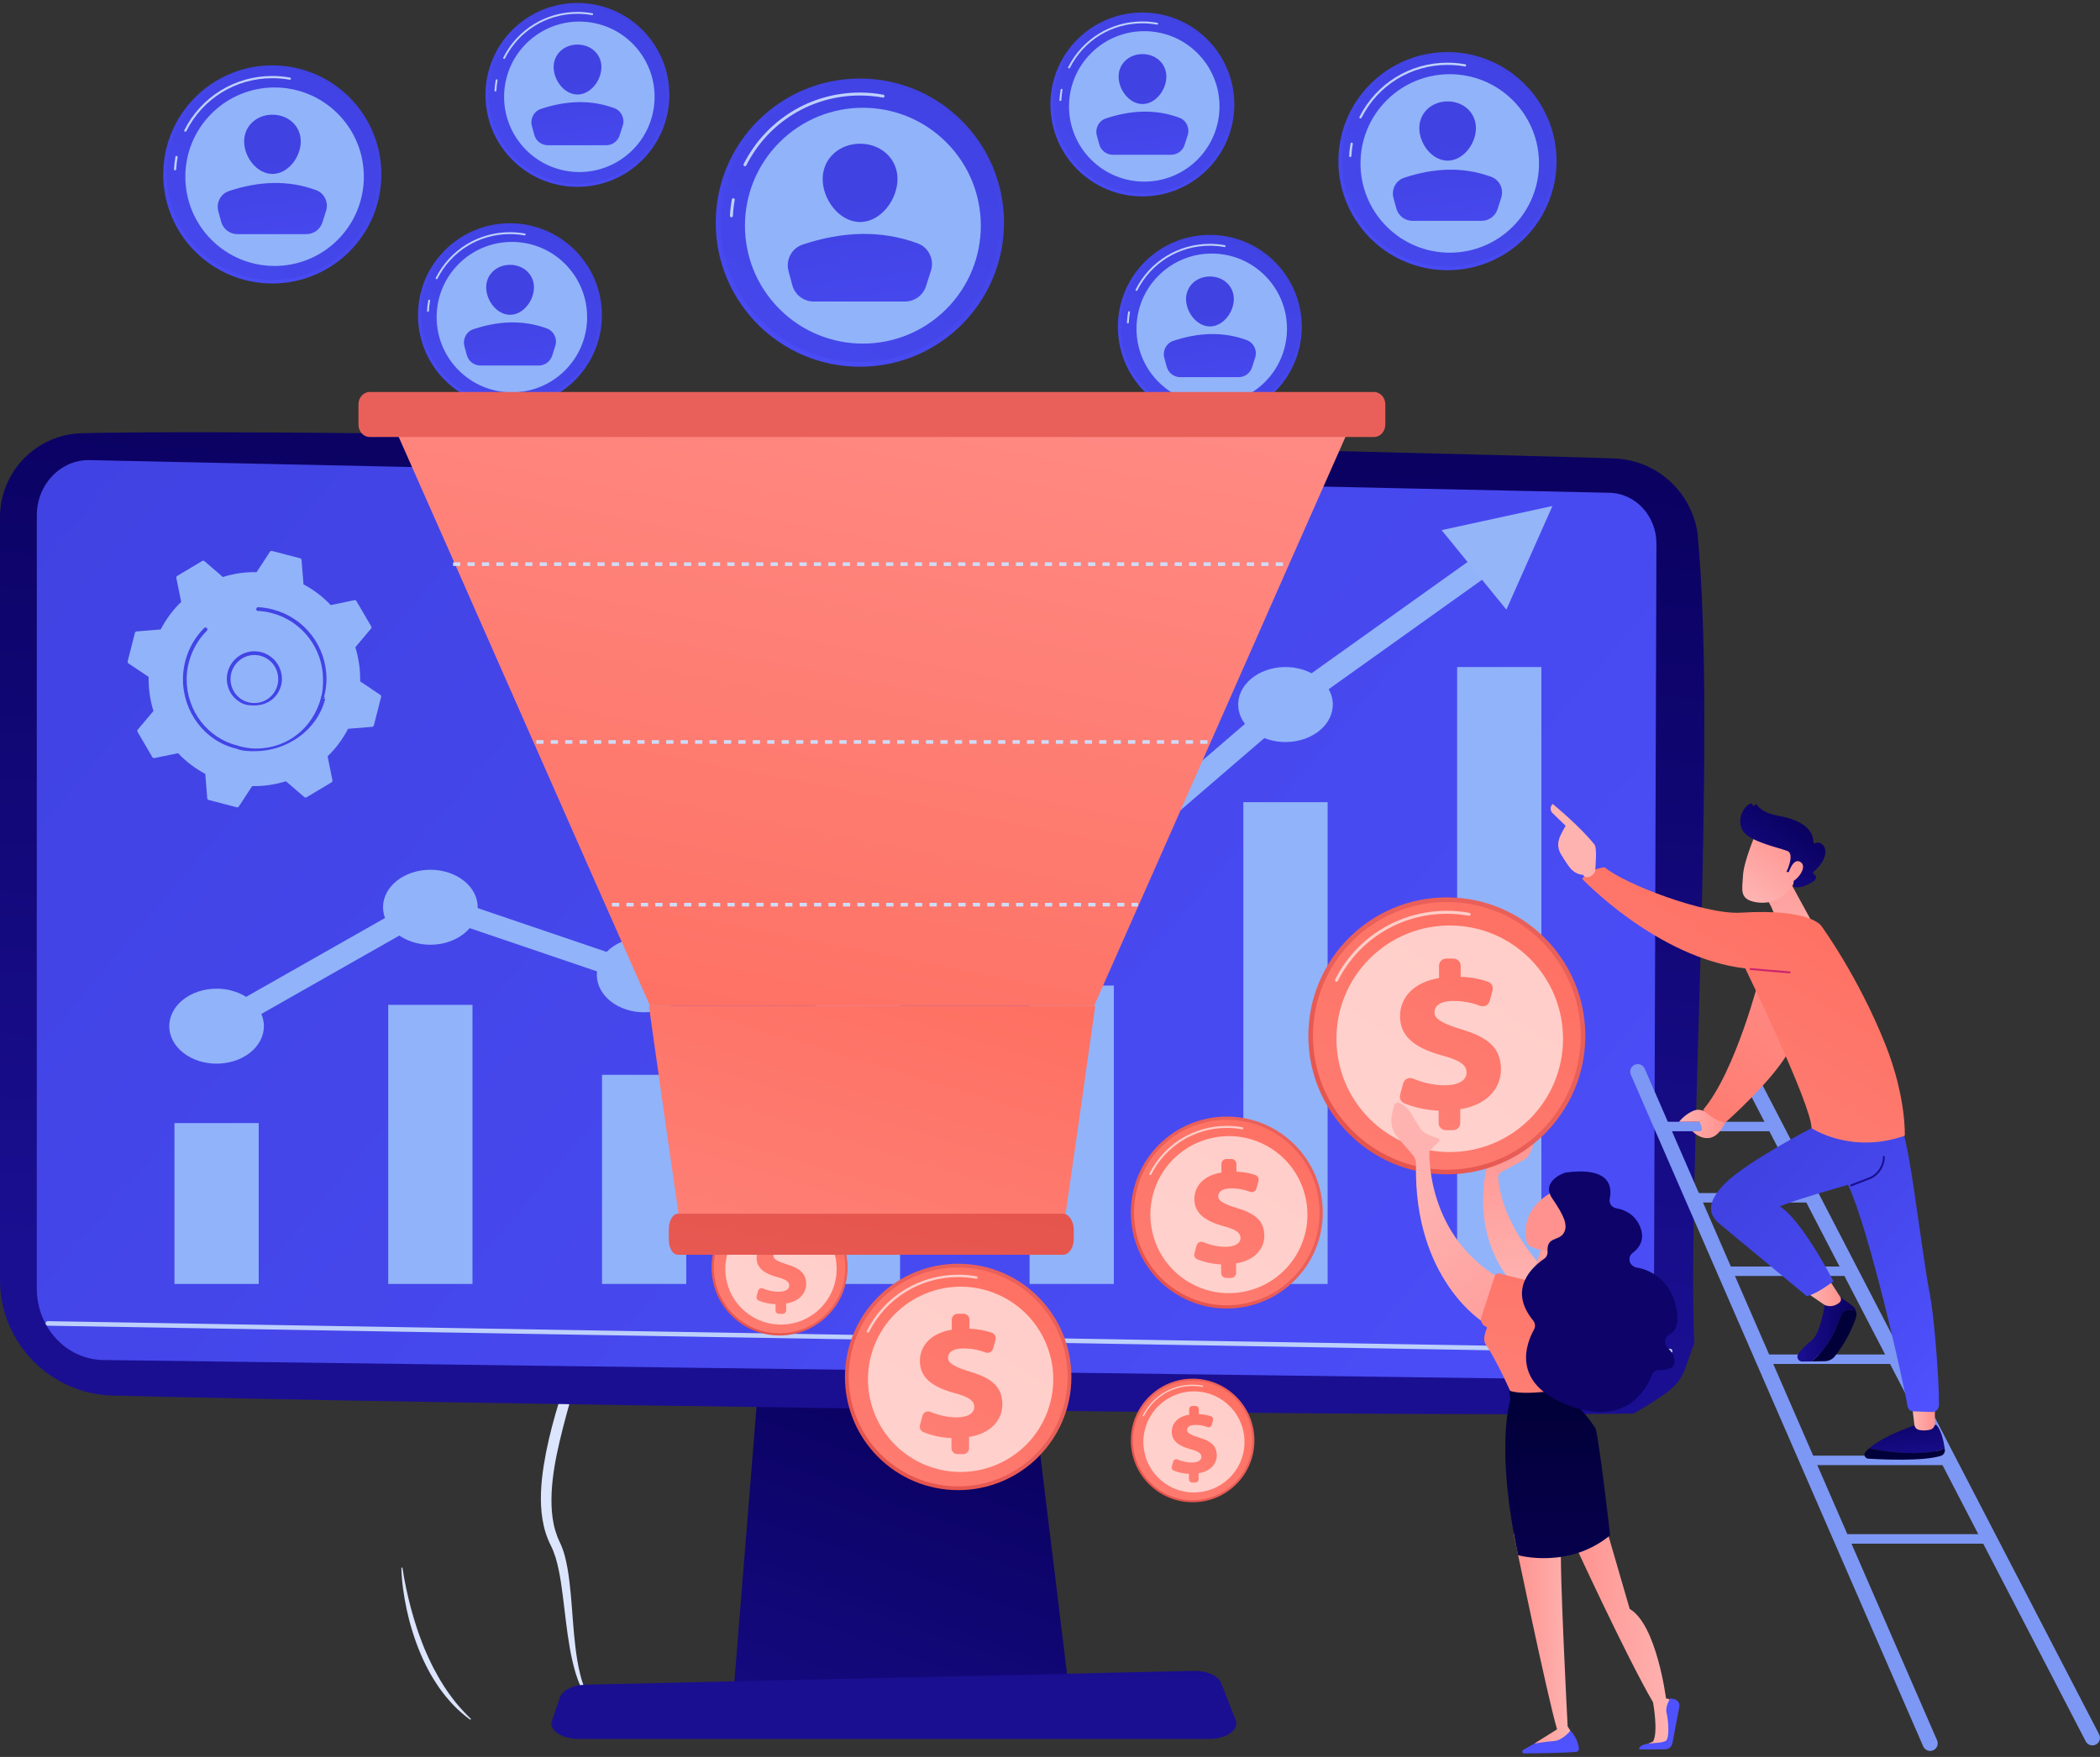<svg width="582" height="487" viewBox="0 0 582 487" fill="none" xmlns="http://www.w3.org/2000/svg">
<rect x="0" y="0" width="582" height="487" fill="#333333" stroke="none"/>
<path d="M152.464 361.429C153.091 361.727 153.642 362.1 154.18 362.501C154.715 362.902 155.208 363.347 155.667 363.82C156.592 364.759 157.377 365.817 158.014 366.945C159.292 369.199 159.973 371.71 160.203 374.221C160.244 374.536 160.254 374.852 160.272 375.167C160.285 375.482 160.306 375.797 160.299 376.112L160.292 377.058L160.241 378L160.213 378.473L160.162 378.942L160.056 379.881C159.949 380.501 159.878 381.125 159.744 381.741C159.617 382.358 159.49 382.975 159.326 383.581L159.09 384.496L158.846 385.38L157.863 388.905C156.561 393.605 155.311 398.299 154.324 403.023C153.365 407.741 152.704 412.513 152.854 417.224C152.889 418.402 152.978 419.574 153.146 420.729C153.31 421.886 153.536 423.034 153.865 424.151C154.194 425.268 154.595 426.364 155.109 427.413C155.681 428.598 156.126 429.828 156.472 431.047C157.13 433.497 157.517 435.943 157.815 438.382C158.103 440.822 158.326 443.251 158.504 445.68C158.877 450.527 159.196 455.361 159.98 460.13C160.08 460.726 160.182 461.319 160.309 461.912C160.419 462.505 160.563 463.09 160.7 463.68C160.827 464.272 161.008 464.848 161.159 465.434C161.244 465.725 161.34 466.009 161.433 466.297C161.525 466.585 161.611 466.876 161.728 467.157L162.05 468.007C162.159 468.291 162.293 468.562 162.416 468.843C162.649 469.404 162.957 469.935 163.235 470.48C163.858 471.535 164.592 472.546 165.486 473.444L165.267 473.635C164.276 472.779 163.43 471.792 162.694 470.747C161.991 469.685 161.378 468.572 160.881 467.424C159.857 465.132 159.182 462.741 158.63 460.339C157.527 455.533 157 450.664 156.407 445.841C156.106 443.429 155.835 441.02 155.465 438.639C155.098 436.258 154.636 433.898 153.951 431.637C153.587 430.513 153.183 429.43 152.656 428.392C152.056 427.224 151.583 426.011 151.196 424.785C150.806 423.558 150.535 422.311 150.333 421.064C150.124 419.817 150.007 418.563 149.946 417.313C149.713 412.304 150.408 407.374 151.343 402.537C152.299 397.696 153.594 392.941 155.037 388.24C155.403 387.065 155.77 385.893 156.147 384.725L156.434 383.848L156.695 382.995C156.88 382.426 157.02 381.854 157.174 381.279C157.335 380.707 157.438 380.128 157.572 379.552L157.723 378.682C157.777 378.391 157.822 378.103 157.856 377.812C158.038 376.647 158.082 375.479 158.093 374.31C158.096 373.142 157.99 371.974 157.767 370.826C157.538 369.678 157.226 368.541 156.76 367.445C156.52 366.9 156.26 366.362 155.955 365.841C155.664 365.314 155.324 364.807 154.958 364.313C154.221 363.337 153.348 362.405 152.31 361.669L152.464 361.429Z" fill="#DCE5FE"/>
<path d="M111.527 434.519C112.099 438.339 112.915 442.125 113.912 445.859C114.412 447.726 114.963 449.58 115.577 451.419C115.72 451.882 115.892 452.334 116.049 452.793C116.203 453.252 116.375 453.704 116.546 454.16C116.872 455.071 117.238 455.972 117.594 456.873C117.978 457.764 118.352 458.662 118.773 459.539C119.164 460.429 119.609 461.296 120.041 462.17C120.945 463.9 121.901 465.606 122.963 467.264C124.022 468.922 125.19 470.519 126.433 472.074C127.704 473.613 129.085 475.075 130.548 476.497L130.342 476.699C128.647 475.48 127.088 474.102 125.652 472.629C124.241 471.136 122.949 469.553 121.771 467.905C120.633 466.236 119.557 464.53 118.629 462.759C118.177 461.872 117.711 460.988 117.303 460.08C116.878 459.179 116.508 458.264 116.125 457.35C115.768 456.428 115.402 455.51 115.083 454.578C114.915 454.115 114.761 453.65 114.614 453.18C114.467 452.711 114.306 452.245 114.172 451.776C113.593 449.898 113.113 448 112.702 446.092C111.894 442.275 111.325 438.418 111.229 434.533L111.527 434.519Z" fill="#DCE5FE"/>
<path d="M211.216 370.846L203.171 470.478H296.511L284.354 370.846H211.216Z" fill="url(#paint0_linear_142_655)"/>
<path d="M0 143.381V354.775C0 372.166 13.858 386.387 31.241 386.836C108.452 388.826 379.275 392.904 452.776 391.821C467.983 382.907 465.361 382.907 469.556 372.419C467.595 325.321 475.962 204.252 470.434 147.619C468.639 136.073 458.896 127.44 447.217 127.066C382.524 124.997 96.252 118.426 22.786 120.074C10.117 120.358 0 130.708 0 143.381Z" fill="url(#paint1_linear_142_655)"/>
<path d="M10.199 142.827V357.15C10.199 367.987 18.38 376.812 28.568 376.977L439.959 382.38C450.062 382.541 458.342 373.898 458.38 363.157L459.068 150.75C459.096 143.069 453.339 136.777 446.118 136.59L24.934 127.538C16.856 127.33 10.199 134.236 10.199 142.827Z" fill="url(#paint2_linear_142_655)"/>
<path d="M462.866 375.126C462.862 375.126 462.859 375.126 462.856 375.126L13.251 367.466C12.905 367.459 12.627 367.175 12.631 366.825C12.638 366.483 12.919 366.205 13.261 366.205C13.265 366.205 13.268 366.205 13.271 366.205L462.876 373.865C463.222 373.872 463.5 374.157 463.496 374.506C463.489 374.852 463.208 375.126 462.866 375.126Z" fill="#BDD0FB"/>
<path d="M335.115 482.015H160.368C155.62 482.015 152.057 479.548 152.975 476.901L155.219 470.429C155.894 468.485 158.826 467.055 162.31 466.975L330.774 463.141C334.416 463.058 337.64 464.468 338.431 466.49L342.473 476.796C343.518 479.475 339.938 482.015 335.115 482.015Z" fill="url(#paint3_linear_142_655)"/>
<path d="M48.347 311.306H71.702V355.894H48.347V311.306Z" fill="#91B3FA"/>
<path d="M107.597 278.53H130.947V355.894H107.597V278.53Z" fill="#91B3FA"/>
<path d="M166.844 297.926H190.194V355.892H166.844V297.926Z" fill="#91B3FA"/>
<path d="M226.088 250.447H249.442V355.898H226.088V250.447Z" fill="#91B3FA"/>
<path d="M285.338 273.181H308.692V355.894H285.338V273.181Z" fill="#91B3FA"/>
<path d="M344.587 222.354H367.941V355.894H344.587V222.354Z" fill="#91B3FA"/>
<path d="M403.833 184.897H427.183V355.892H403.833V184.897Z" fill="#91B3FA"/>
<path d="M69.297 277.092C69.908 277.573 70.451 278.098 70.93 278.666C71.409 279.231 71.812 279.833 72.143 280.462C72.47 281.091 72.72 281.744 72.889 282.413C73.055 283.083 73.14 283.759 73.14 284.442C73.14 285.121 73.055 285.797 72.889 286.467C72.72 287.136 72.47 287.788 72.143 288.417C71.812 289.046 71.409 289.649 70.93 290.214C70.451 290.782 69.908 291.307 69.297 291.791C68.691 292.272 68.025 292.703 67.313 293.083C66.596 293.463 65.837 293.782 65.044 294.041C64.247 294.304 63.428 294.502 62.584 294.633C61.736 294.768 60.884 294.835 60.023 294.835C59.162 294.835 58.309 294.768 57.466 294.633C56.622 294.502 55.799 294.304 55.006 294.041C54.209 293.782 53.454 293.463 52.737 293.083C52.02 292.703 51.359 292.272 50.748 291.791C50.138 291.307 49.595 290.782 49.115 290.214C48.641 289.649 48.233 289.05 47.907 288.417C47.576 287.788 47.326 287.136 47.16 286.467C46.991 285.797 46.906 285.124 46.906 284.442C46.906 283.759 46.991 283.083 47.16 282.413C47.326 281.744 47.576 281.095 47.907 280.462C48.233 279.833 48.641 279.235 49.115 278.666C49.595 278.098 50.138 277.573 50.748 277.092C51.359 276.608 52.02 276.177 52.737 275.797C53.454 275.42 54.209 275.097 55.002 274.838C55.799 274.576 56.617 274.377 57.466 274.246C58.309 274.112 59.162 274.048 60.023 274.048C60.884 274.048 61.736 274.112 62.584 274.246C63.428 274.377 64.247 274.576 65.044 274.838C65.837 275.097 66.596 275.42 67.313 275.797C68.025 276.177 68.691 276.608 69.297 277.092Z" fill="#91B3FA"/>
<path d="M128.546 244.126C129.156 244.607 129.699 245.131 130.178 245.7C130.657 246.268 131.06 246.867 131.391 247.496C131.718 248.128 131.968 248.778 132.137 249.447C132.303 250.116 132.388 250.792 132.388 251.475C132.388 252.158 132.303 252.834 132.137 253.504C131.968 254.173 131.718 254.822 131.391 255.451C131.06 256.083 130.657 256.682 130.178 257.251C129.699 257.816 129.156 258.341 128.546 258.825C127.939 259.306 127.273 259.736 126.557 260.117C125.844 260.497 125.085 260.816 124.292 261.079C123.495 261.338 122.676 261.536 121.828 261.667C120.984 261.802 120.132 261.869 119.271 261.869C118.41 261.869 117.558 261.802 116.714 261.667C115.865 261.536 115.047 261.338 114.25 261.079C113.457 260.816 112.702 260.497 111.985 260.117C111.268 259.736 110.607 259.306 109.996 258.825C109.386 258.341 108.843 257.816 108.363 257.251C107.884 256.682 107.481 256.083 107.151 255.451C106.824 254.822 106.574 254.173 106.404 253.504C106.239 252.834 106.154 252.158 106.154 251.475C106.154 250.792 106.239 250.116 106.404 249.447C106.574 248.778 106.824 248.128 107.151 247.496C107.481 246.867 107.884 246.268 108.363 245.7C108.843 245.131 109.386 244.607 109.996 244.126C110.603 243.641 111.268 243.211 111.985 242.834C112.698 242.454 113.457 242.134 114.25 241.872C115.047 241.61 115.865 241.415 116.714 241.28C117.558 241.149 118.41 241.082 119.271 241.082C120.132 241.082 120.984 241.149 121.828 241.28C122.676 241.415 123.495 241.61 124.292 241.872C125.085 242.134 125.84 242.454 126.557 242.834C127.273 243.211 127.935 243.641 128.546 244.126Z" fill="#91B3FA"/>
<path d="M187.794 262.85C188.4 263.334 188.943 263.859 189.423 264.424C189.902 264.992 190.305 265.591 190.635 266.224C190.966 266.853 191.216 267.502 191.382 268.171C191.551 268.84 191.636 269.517 191.636 270.199C191.636 270.882 191.551 271.558 191.382 272.228C191.216 272.897 190.966 273.546 190.635 274.179C190.305 274.808 189.902 275.406 189.423 275.975C188.948 276.543 188.4 277.068 187.794 277.549C187.183 278.033 186.522 278.464 185.805 278.841C185.088 279.221 184.334 279.54 183.536 279.803C182.743 280.065 181.921 280.26 181.077 280.395C180.233 280.526 179.38 280.593 178.519 280.593C177.659 280.593 176.802 280.526 175.958 280.395C175.114 280.26 174.296 280.065 173.498 279.803C172.701 279.54 171.946 279.221 171.229 278.841C170.513 278.464 169.851 278.033 169.24 277.549C168.634 277.068 168.091 276.543 167.612 275.975C167.133 275.406 166.73 274.808 166.399 274.179C166.068 273.546 165.822 272.897 165.653 272.228C165.483 271.558 165.403 270.882 165.403 270.199C165.403 269.517 165.483 268.84 165.653 268.171C165.822 267.502 166.068 266.853 166.399 266.224C166.73 265.591 167.133 264.992 167.612 264.424C168.091 263.859 168.634 263.334 169.24 262.85C169.851 262.369 170.513 261.938 171.229 261.558C171.946 261.178 172.701 260.858 173.498 260.596C174.291 260.337 175.114 260.139 175.958 260.004C176.802 259.873 177.654 259.806 178.519 259.806C179.38 259.806 180.233 259.873 181.077 260.004C181.921 260.139 182.743 260.337 183.536 260.596C184.334 260.858 185.088 261.178 185.805 261.558C186.522 261.938 187.183 262.369 187.794 262.85Z" fill="#91B3FA"/>
<path d="M247.042 216.034C247.649 216.515 248.191 217.04 248.671 217.609C249.15 218.177 249.553 218.776 249.883 219.405C250.214 220.037 250.464 220.686 250.63 221.356C250.799 222.025 250.884 222.701 250.884 223.384C250.884 224.067 250.799 224.743 250.63 225.412C250.464 226.082 250.214 226.731 249.883 227.36C249.553 227.992 249.15 228.591 248.671 229.159C248.196 229.724 247.649 230.249 247.042 230.734C246.431 231.215 245.77 231.645 245.053 232.025C244.336 232.405 243.582 232.725 242.784 232.987C241.991 233.246 241.169 233.445 240.325 233.579C239.481 233.71 238.628 233.778 237.767 233.778C236.907 233.778 236.05 233.71 235.206 233.579C234.362 233.445 233.544 233.246 232.746 232.987C231.949 232.725 231.194 232.405 230.477 232.025C229.761 231.645 229.099 231.215 228.489 230.734C227.882 230.249 227.339 229.724 226.86 229.159C226.381 228.591 225.978 227.992 225.647 227.36C225.316 226.731 225.07 226.082 224.901 225.412C224.731 224.743 224.651 224.067 224.651 223.384C224.651 222.701 224.731 222.025 224.901 221.356C225.07 220.686 225.316 220.037 225.647 219.405C225.978 218.776 226.381 218.177 226.86 217.609C227.339 217.043 227.882 216.515 228.489 216.034C229.099 215.55 229.761 215.119 230.477 214.743C231.194 214.363 231.949 214.043 232.746 213.781C233.539 213.518 234.362 213.323 235.206 213.189C236.05 213.058 236.902 212.99 237.767 212.99C238.628 212.99 239.481 213.058 240.325 213.189C241.169 213.323 241.991 213.518 242.784 213.781C243.582 214.043 244.336 214.363 245.053 214.743C245.77 215.119 246.431 215.55 247.042 216.034Z" fill="#91B3FA"/>
<path d="M300.045 236.025C300.88 236.179 301.694 236.401 302.475 236.684C303.259 236.966 304.001 237.309 304.701 237.706C305.397 238.107 306.041 238.557 306.626 239.055C307.216 239.556 307.733 240.095 308.187 240.676C308.641 241.255 309.018 241.867 309.319 242.506C309.62 243.145 309.837 243.801 309.977 244.474C310.117 245.15 310.168 245.826 310.138 246.509C310.108 247.192 309.994 247.865 309.794 248.527C309.595 249.193 309.319 249.836 308.963 250.455C308.603 251.077 308.174 251.662 307.67 252.217C307.165 252.772 306.597 253.28 305.969 253.744C305.337 254.212 304.659 254.622 303.925 254.982C303.191 255.339 302.424 255.638 301.614 255.877C300.808 256.116 299.981 256.291 299.129 256.398C298.281 256.509 297.424 256.55 296.563 256.526C295.702 256.503 294.854 256.412 294.014 256.254C293.175 256.099 292.365 255.877 291.58 255.594C290.8 255.312 290.058 254.969 289.358 254.572C288.658 254.171 288.018 253.724 287.428 253.223C286.843 252.725 286.321 252.184 285.872 251.605C285.418 251.023 285.041 250.414 284.74 249.772C284.439 249.133 284.218 248.477 284.082 247.804C283.942 247.131 283.891 246.452 283.921 245.769C283.951 245.09 284.065 244.414 284.265 243.751C284.46 243.088 284.74 242.446 285.096 241.823C285.452 241.201 285.885 240.616 286.389 240.061C286.894 239.509 287.458 238.998 288.09 238.534C288.717 238.07 289.4 237.656 290.134 237.299C290.868 236.939 291.635 236.64 292.441 236.401C293.251 236.162 294.078 235.988 294.93 235.88C295.778 235.769 296.635 235.729 297.496 235.752C298.357 235.776 299.205 235.866 300.045 236.025Z" fill="#91B3FA"/>
<path d="M358.369 185.029C359.217 185.14 360.049 185.312 360.854 185.55C361.66 185.789 362.432 186.089 363.161 186.449C363.895 186.808 364.578 187.219 365.205 187.683C365.837 188.151 366.406 188.658 366.906 189.213C367.411 189.765 367.843 190.354 368.199 190.973C368.556 191.595 368.836 192.237 369.035 192.903C369.23 193.566 369.344 194.239 369.374 194.922C369.404 195.604 369.353 196.28 369.213 196.953C369.077 197.629 368.857 198.285 368.556 198.924C368.255 199.563 367.877 200.172 367.423 200.754C366.97 201.336 366.452 201.874 365.863 202.375C365.278 202.873 364.633 203.324 363.937 203.721C363.238 204.121 362.496 204.461 361.711 204.747C360.931 205.029 360.116 205.248 359.281 205.406C358.441 205.561 357.593 205.652 356.732 205.675C355.871 205.702 355.015 205.658 354.167 205.551C353.314 205.44 352.487 205.265 351.681 205.026C350.871 204.787 350.104 204.491 349.37 204.131C348.637 203.771 347.958 203.361 347.326 202.893C346.694 202.429 346.13 201.921 345.626 201.366C345.121 200.811 344.693 200.226 344.332 199.604C343.976 198.985 343.7 198.342 343.501 197.676C343.302 197.014 343.187 196.341 343.157 195.658C343.128 194.975 343.183 194.299 343.319 193.623C343.459 192.95 343.675 192.295 343.976 191.655C344.277 191.016 344.654 190.404 345.108 189.826C345.562 189.244 346.084 188.706 346.669 188.204C347.254 187.707 347.899 187.256 348.598 186.859C349.294 186.459 350.036 186.116 350.821 185.833C351.605 185.55 352.415 185.332 353.255 185.174C354.09 185.016 354.943 184.925 355.804 184.901C356.664 184.878 357.517 184.921 358.369 185.029Z" fill="#91B3FA"/>
<path d="M58.182 282.009L117.401 248.376L121.663 253.085L62.444 286.722L58.182 282.009Z" fill="#91B3FA"/>
<path d="M120.878 247.808L184.953 269.578L182.069 274.906L117.994 253.133L120.878 247.808Z" fill="#91B3FA"/>
<path d="M176.39 269.38L230.286 223.984L235.617 227.953L181.721 273.352L176.39 269.38Z" fill="#91B3FA"/>
<path d="M243.675 221.68L299.866 244.627L296.516 249.78L240.325 226.833L243.675 221.68Z" fill="#91B3FA"/>
<path d="M294.85 243.843L352.957 193.832L358.339 197.757L300.231 247.772L294.85 243.843Z" fill="#91B3FA"/>
<path d="M351.765 194.988L415.513 149.501L420.407 153.807L356.659 199.297L351.765 194.988Z" fill="#91B3FA"/>
<path d="M265.551 413.045C282.88 413.045 296.929 398.997 296.929 381.667C296.929 364.337 282.88 350.289 265.551 350.289C248.221 350.289 234.172 364.337 234.172 381.667C234.172 398.997 248.221 413.045 265.551 413.045Z" fill="url(#paint4_linear_142_655)"/>
<path d="M265.552 412.005C282.306 412.005 295.888 398.423 295.888 381.668C295.888 364.914 282.306 351.332 265.552 351.332C248.797 351.332 235.215 364.914 235.215 381.668C235.215 398.423 248.797 412.005 265.552 412.005Z" fill="url(#paint5_linear_142_655)"/>
<path opacity="0.65" d="M240.534 369.4C240.483 369.4 240.431 369.389 240.384 369.365C240.219 369.283 240.154 369.081 240.236 368.917C245.087 359.303 254.786 353.332 265.547 353.332C267.264 353.332 268.983 353.486 270.659 353.791C270.84 353.825 270.96 353.997 270.926 354.178C270.892 354.36 270.717 354.483 270.539 354.445C268.905 354.147 267.222 353.997 265.547 353.997C255.04 353.997 245.57 359.828 240.829 369.215C240.774 369.335 240.658 369.4 240.534 369.4Z" fill="white"/>
<path opacity="0.65" d="M276.054 406.051C289.154 400.624 295.375 385.605 289.949 372.505C284.522 359.405 269.503 353.184 256.403 358.61C243.303 364.037 237.082 379.055 242.508 392.156C247.935 405.256 262.954 411.477 276.054 406.051Z" fill="white"/>
<path d="M263.69 401.418V398.626C260.778 398.51 257.897 397.821 255.852 396.927C255.122 396.608 254.749 395.786 254.958 395.019L255.667 392.418C255.927 391.463 256.965 390.969 257.876 391.353C259.905 392.203 262.412 392.877 265.112 392.877C267.918 392.877 270.008 391.925 270.008 389.979C270.008 388.222 268.391 387.173 264.492 386.128C258.932 384.607 254.937 382.182 254.937 377.286C254.937 372.863 258.171 369.488 263.779 368.587V365.795C263.779 364.898 264.509 364.168 265.407 364.168H267.048C267.945 364.168 268.675 364.898 268.675 365.795V368.303C271.368 368.409 273.331 368.872 274.886 369.42C275.684 369.701 276.12 370.561 275.897 371.376L275.243 373.781C274.992 374.71 273.999 375.217 273.101 374.877C271.669 374.336 269.641 373.771 267.007 373.771C263.68 373.771 262.728 375.148 262.728 376.385C262.728 377.906 264.725 378.951 269.048 380.284C275.229 382.137 277.795 384.703 277.795 389.314C277.795 393.546 274.657 397.348 268.572 398.301V401.425C268.572 402.323 267.843 403.053 266.945 403.053H265.304C264.42 403.046 263.69 402.316 263.69 401.418Z" fill="url(#paint6_linear_142_655)"/>
<path d="M340.003 362.702C354.694 362.702 366.602 350.793 366.602 336.103C366.602 321.412 354.694 309.503 340.003 309.503C325.313 309.503 313.404 321.412 313.404 336.103C313.404 350.793 325.313 362.702 340.003 362.702Z" fill="url(#paint7_linear_142_655)"/>
<path d="M340.004 361.815C354.204 361.815 365.715 350.304 365.715 336.103C365.715 321.903 354.204 310.392 340.004 310.392C325.804 310.392 314.292 321.903 314.292 336.103C314.292 350.304 325.804 361.815 340.004 361.815Z" fill="url(#paint8_linear_142_655)"/>
<path opacity="0.65" d="M318.8 325.701C318.759 325.701 318.715 325.691 318.674 325.67C318.533 325.598 318.478 325.43 318.55 325.29C322.665 317.143 330.884 312.08 340.007 312.08C341.463 312.08 342.919 312.21 344.341 312.47C344.495 312.498 344.598 312.645 344.567 312.799C344.539 312.953 344.392 313.056 344.238 313.025C342.85 312.772 341.429 312.645 340.007 312.645C331.099 312.645 323.072 317.588 319.057 325.544C319.002 325.646 318.903 325.701 318.8 325.701Z" fill="white"/>
<path opacity="0.65" d="M344.697 358.05C356.499 355.777 364.224 344.367 361.952 332.565C359.679 320.763 348.269 313.037 336.467 315.31C324.664 317.583 316.939 328.993 319.212 340.795C321.485 352.598 332.895 360.323 344.697 358.05Z" fill="white"/>
<path d="M338.427 352.844V350.476C335.96 350.377 333.518 349.795 331.784 349.037C331.164 348.767 330.849 348.071 331.027 347.42L331.63 345.214C331.849 344.405 332.73 343.988 333.504 344.31C335.224 345.029 337.348 345.601 339.636 345.601C342.014 345.601 343.785 344.796 343.785 343.145C343.785 341.654 342.415 340.767 339.112 339.88C334.398 338.592 331.013 336.536 331.013 332.384C331.013 328.636 333.754 325.775 338.509 325.011V322.644C338.509 321.883 339.126 321.263 339.89 321.263H341.281C342.041 321.263 342.662 321.88 342.662 322.644V324.771C344.947 324.864 346.608 325.254 347.927 325.717C348.602 325.953 348.972 326.683 348.784 327.375L348.232 329.414C348.02 330.202 347.177 330.63 346.416 330.342C345.2 329.883 343.484 329.403 341.25 329.403C338.43 329.403 337.622 330.571 337.622 331.62C337.622 332.908 339.314 333.795 342.98 334.922C348.218 336.495 350.394 338.67 350.394 342.579C350.394 346.166 347.735 349.39 342.576 350.195V352.844C342.576 353.604 341.959 354.224 341.195 354.224H339.804C339.044 354.221 338.427 353.604 338.427 352.844Z" fill="url(#paint9_linear_142_655)"/>
<path d="M216.048 370.184C226.461 370.184 234.901 361.743 234.901 351.331C234.901 340.918 226.461 332.478 216.048 332.478C205.636 332.478 197.195 340.918 197.195 351.331C197.195 361.743 205.636 370.184 216.048 370.184Z" fill="url(#paint10_linear_142_655)"/>
<path d="M216.048 369.558C226.114 369.558 234.274 361.397 234.274 351.332C234.274 341.266 226.114 333.105 216.048 333.105C205.982 333.105 197.822 341.266 197.822 351.332C197.822 361.397 205.982 369.558 216.048 369.558Z" fill="url(#paint11_linear_142_655)"/>
<path opacity="0.65" d="M201.019 343.958C200.988 343.958 200.958 343.951 200.93 343.937C200.831 343.886 200.793 343.766 200.841 343.666C203.757 337.89 209.584 334.303 216.049 334.303C217.08 334.303 218.115 334.396 219.122 334.581C219.232 334.601 219.303 334.704 219.283 334.814C219.262 334.923 219.16 334.995 219.05 334.975C218.067 334.797 217.059 334.704 216.049 334.704C209.735 334.704 204.044 338.209 201.197 343.848C201.163 343.916 201.095 343.958 201.019 343.958Z" fill="white"/>
<path opacity="0.65" d="M216.446 367.155C224.966 367.155 231.873 360.248 231.873 351.728C231.873 343.208 224.966 336.301 216.446 336.301C207.925 336.301 201.019 343.208 201.019 351.728C201.019 360.248 207.925 367.155 216.446 367.155Z" fill="white"/>
<path d="M214.935 363.193V361.514C213.184 361.446 211.454 361.031 210.224 360.493C209.785 360.301 209.563 359.808 209.686 359.345L210.111 357.783C210.269 357.211 210.892 356.913 211.44 357.143C212.66 357.653 214.164 358.057 215.788 358.057C217.473 358.057 218.731 357.485 218.731 356.313C218.731 355.258 217.761 354.628 215.418 354.001C212.077 353.086 209.676 351.63 209.676 348.687C209.676 346.032 211.618 344.004 214.989 343.459V341.781C214.989 341.239 215.428 340.804 215.966 340.804H216.953C217.494 340.804 217.929 341.243 217.929 341.781V343.288C219.549 343.353 220.728 343.631 221.663 343.959C222.143 344.127 222.403 344.645 222.273 345.135L221.882 346.58C221.732 347.139 221.136 347.444 220.594 347.238C219.734 346.913 218.515 346.573 216.932 346.573C214.931 346.573 214.363 347.403 214.363 348.146C214.363 349.061 215.562 349.688 218.162 350.489C221.876 351.603 223.417 353.144 223.417 355.916C223.417 358.458 221.533 360.743 217.878 361.315V363.193C217.878 363.734 217.439 364.169 216.901 364.169H215.914C215.37 364.173 214.935 363.734 214.935 363.193Z" fill="url(#paint12_linear_142_655)"/>
<path d="M330.531 416.404C339.989 416.404 347.657 408.736 347.657 399.277C347.657 389.819 339.989 382.151 330.531 382.151C321.072 382.151 313.404 389.819 313.404 399.277C313.404 408.736 321.072 416.404 330.531 416.404Z" fill="url(#paint13_linear_142_655)"/>
<path d="M330.531 415.832C339.673 415.832 347.085 408.42 347.085 399.277C347.085 390.135 339.673 382.723 330.531 382.723C321.388 382.723 313.977 390.135 313.977 399.277C313.977 408.42 321.388 415.832 330.531 415.832Z" fill="url(#paint14_linear_142_655)"/>
<path opacity="0.65" d="M316.878 392.583C316.85 392.583 316.823 392.577 316.796 392.563C316.706 392.518 316.669 392.409 316.717 392.32C319.365 387.074 324.658 383.813 330.53 383.813C331.469 383.813 332.408 383.899 333.319 384.063C333.418 384.08 333.483 384.176 333.466 384.275C333.449 384.375 333.353 384.44 333.254 384.423C332.363 384.262 331.445 384.176 330.53 384.176C324.795 384.176 319.629 387.359 317.042 392.481C317.008 392.546 316.946 392.583 316.878 392.583Z" fill="white"/>
<path opacity="0.65" d="M344.53 402.903C346.308 395.372 341.645 387.825 334.113 386.047C326.582 384.269 319.035 388.932 317.257 396.463C315.478 403.995 320.142 411.542 327.673 413.32C335.205 415.098 342.751 410.435 344.53 402.903Z" fill="white"/>
<path d="M329.516 410.055V408.531C327.926 408.466 326.354 408.092 325.237 407.602C324.839 407.427 324.634 406.979 324.75 406.561L325.137 405.142C325.278 404.622 325.846 404.351 326.343 404.56C327.45 405.026 328.817 405.392 330.293 405.392C331.825 405.392 332.966 404.875 332.966 403.81C332.966 402.85 332.085 402.278 329.958 401.71C326.922 400.88 324.743 399.555 324.743 396.882C324.743 394.471 326.508 392.627 329.57 392.134V390.609C329.57 390.12 329.968 389.722 330.458 389.722H331.352C331.842 389.722 332.239 390.12 332.239 390.609V391.98C333.709 392.038 334.781 392.292 335.631 392.59C336.066 392.744 336.302 393.21 336.183 393.655L335.826 394.967C335.689 395.474 335.148 395.752 334.658 395.567C333.877 395.272 332.77 394.964 331.331 394.964C329.516 394.964 328.995 395.718 328.995 396.389C328.995 397.218 330.084 397.79 332.445 398.517C335.816 399.527 337.217 400.928 337.217 403.447C337.217 405.756 335.504 407.832 332.184 408.349V410.055C332.184 410.545 331.787 410.942 331.297 410.942H330.403C329.913 410.942 329.516 410.545 329.516 410.055Z" fill="url(#paint15_linear_142_655)"/>
<path d="M578.042 482.675L483.236 299.818C482.705 298.79 483.105 297.523 484.133 296.992C485.161 296.461 486.429 296.862 486.96 297.889L581.766 480.743C582.297 481.771 581.896 483.038 580.868 483.569C580.57 483.723 580.238 483.806 579.906 483.806C579.118 483.806 578.405 483.374 578.042 482.675Z" fill="#7D97F4"/>
<path d="M533.004 484.072L451.97 297.882C451.507 296.82 451.994 295.583 453.056 295.121C454.114 294.658 455.355 295.148 455.817 296.207L536.851 482.397C537.074 482.911 537.084 483.479 536.879 484.004C536.673 484.524 536.279 484.935 535.765 485.158C535.498 485.275 535.217 485.333 534.929 485.333C534.09 485.333 533.336 484.836 533.004 484.072Z" fill="#7D97F4"/>
<path d="M469.202 333.324H502.071C502.794 333.324 503.383 332.738 503.383 332.012C503.383 331.289 502.797 330.7 502.071 330.7H469.202C468.479 330.7 467.89 331.286 467.89 332.012C467.894 332.735 468.479 333.324 469.202 333.324Z" fill="#7D97F4"/>
<path d="M477.986 353.685H510.855C511.578 353.685 512.167 353.099 512.167 352.373C512.167 351.65 511.581 351.061 510.855 351.061H477.986C477.264 351.061 476.674 351.646 476.674 352.373C476.674 353.099 477.264 353.685 477.986 353.685Z" fill="#7D97F4"/>
<path d="M489.569 378.065H524.531C525.254 378.065 525.843 377.479 525.843 376.753C525.843 376.03 525.257 375.441 524.531 375.441H489.569C488.846 375.441 488.257 376.027 488.257 376.753C488.26 377.479 488.846 378.065 489.569 378.065Z" fill="#7D97F4"/>
<path d="M460.469 313.573H491.827C492.55 313.573 493.139 312.988 493.139 312.261C493.139 311.538 492.553 310.949 491.827 310.949H460.469C459.746 310.949 459.157 311.535 459.157 312.261C459.157 312.984 459.746 313.573 460.469 313.573Z" fill="#7D97F4"/>
<path d="M501.105 406.119H539.092C539.814 406.119 540.404 405.534 540.404 404.807C540.404 404.081 539.818 403.495 539.092 403.495H501.105C500.382 403.495 499.792 404.081 499.792 404.807C499.792 405.534 500.382 406.119 501.105 406.119Z" fill="#7D97F4"/>
<path d="M510.032 427.88H550.777C551.5 427.88 552.089 427.294 552.089 426.567C552.089 425.845 551.503 425.255 550.777 425.255H510.032C509.309 425.255 508.72 425.841 508.72 426.567C508.72 427.294 509.306 427.88 510.032 427.88Z" fill="#7D97F4"/>
<path d="M518.043 401.425C522.24 397.772 531.254 394.847 531.254 394.847L536.677 394.967C538.054 396.515 538.675 399.516 538.942 401.397C537.921 402.01 536.006 402.545 532.498 402.713C526.002 403.021 520.757 402.072 518.043 401.425Z" fill="url(#paint16_linear_142_655)"/>
<path d="M518.043 401.425C520.757 402.073 526.002 403.022 532.497 402.714C536.006 402.546 537.921 402.011 538.942 401.398C538.962 401.549 538.983 401.696 539 401.83C539.096 402.6 538.62 403.327 537.876 403.553C532.922 405.071 522.024 404.584 517.773 404.32C516.865 404.265 516.389 403.197 516.971 402.498C517.279 402.135 517.639 401.778 518.043 401.425Z" fill="url(#paint17_linear_142_655)"/>
<path d="M536.239 390.281V394.594C536.239 395.423 535.66 396.139 534.848 396.317C534.008 396.499 532.891 396.615 531.809 396.348C531.131 396.18 530.637 395.598 530.555 394.906L530.01 390.284H536.239V390.281Z" fill="url(#paint18_linear_142_655)"/>
<path d="M508.81 368.179C510.492 364.434 510.013 362.749 513.343 363.122C513.744 363.167 514.076 363.245 514.357 363.345C514.566 363.965 514.579 364.647 514.353 365.298C513.511 367.72 511.75 371.862 508.522 375.939C507.844 376.795 506.806 377.292 505.713 377.309L502.041 377.371C505.521 374.585 507.412 371.29 508.81 368.179Z" fill="url(#paint19_linear_142_655)"/>
<path d="M501.804 371.813C504.623 369.83 505.675 361.724 505.675 361.724L510.019 359.511L513.295 361.885C513.802 362.262 514.158 362.776 514.353 363.344C514.072 363.245 513.74 363.166 513.339 363.122C510.009 362.748 510.489 364.434 508.807 368.178C507.409 371.286 505.521 374.585 502.037 377.367L499.512 377.408C498.378 377.428 497.724 376.13 498.409 375.229C499.276 374.098 500.454 372.766 501.804 371.813Z" fill="url(#paint20_linear_142_655)"/>
<path d="M507.4 355.43L510.024 359.51C510.357 360.027 510.244 360.709 509.761 361.086C508.921 361.747 507.462 362.487 505.68 361.72L501.466 358.832L507.4 355.43Z" fill="url(#paint21_linear_142_655)"/>
<path d="M527.088 312.362C527.088 312.362 528.469 316.251 530.47 329.913C532.47 343.576 533.789 353.508 534.879 358.928C535.876 363.882 537.452 381.724 537.359 389.528C537.345 390.577 536.482 391.413 535.434 391.378L530.271 391.217C529.473 391.193 528.805 390.611 528.671 389.826C527.304 381.793 517.862 340.339 512.168 328.413C512.168 328.413 497.019 332.695 493.243 334.419C493.243 334.419 498.125 336.375 508.132 355.132C508.132 355.132 503.812 358.565 500.749 359.281C500.749 359.281 478.851 341.12 476.538 339.218C474.226 337.317 472.119 334.042 478.022 328.077C483.925 322.113 502.044 312.705 502.044 312.705L527.088 312.362Z" fill="url(#paint22_linear_142_655)"/>
<path d="M513.004 328.837C513.042 328.837 513.079 328.83 513.117 328.813L518.52 326.73C520.842 325.624 522.35 323.246 522.364 320.673C522.364 320.529 522.247 320.409 522.103 320.409C521.935 320.409 521.839 320.526 521.839 320.67C521.826 323.044 520.435 325.236 518.294 326.257L512.891 328.34C512.761 328.402 512.706 328.56 512.767 328.69C512.812 328.782 512.908 328.837 513.004 328.837Z" fill="url(#paint23_linear_142_655)"/>
<path d="M478.101 311.212C478.101 311.212 472.41 306.905 469.82 307.714C467.23 308.522 465.322 310.948 465.322 310.948H471.043C471.043 310.948 472.407 313.569 471.043 313.569H469.022C469.025 313.572 474.366 319.167 478.101 311.212Z" fill="url(#paint24_linear_142_655)"/>
<path d="M487.735 270.598C487.735 270.598 481.058 296.998 472.013 307.615C472.013 307.615 474.463 310.407 478.101 311.216C478.101 311.216 491.983 299.047 496.214 290.591C500.442 282.133 487.735 270.598 487.735 270.598Z" fill="url(#paint25_linear_142_655)"/>
<path d="M496.659 245.464L503.292 257.599H492.825C492.825 257.599 491.982 252.052 489.231 248.712L496.659 245.464Z" fill="url(#paint26_linear_142_655)"/>
<path d="M486.606 231.015C486.606 231.015 483.283 238.648 483.061 242.656C482.838 246.664 481.975 249.265 486.606 250.07C491.238 250.878 495.144 248.569 497.258 244.578C497.258 244.578 500.571 238.428 499.827 235.91C499.084 233.392 486.606 231.015 486.606 231.015Z" fill="url(#paint27_linear_142_655)"/>
<path d="M495.675 241.711H495.089C495.089 241.711 497.501 236.76 495.381 235.89C493.26 235.02 484.86 233.307 483.047 230.326C481.3 227.452 482.859 223.741 485.188 222.703C485.336 222.638 485.51 222.707 485.586 222.851L485.778 223.217C485.911 223.467 486.278 223.43 486.357 223.159C486.432 222.902 486.778 222.844 486.922 223.073C487.477 223.964 488.977 225.413 493.006 226.157C498.724 227.212 502.503 229.524 502.596 233.478C502.602 233.728 502.87 233.865 503.082 233.735C503.504 233.478 504.178 233.358 505.083 234.115C506.652 235.434 506.011 238.86 502.568 241.676C502.404 241.81 502.407 242.067 502.582 242.18C503.205 242.588 504.134 243.554 501.725 244.842C499.259 246.161 497.803 246.017 497.251 245.877C497.104 245.839 497.005 245.705 497.011 245.551L497.227 242.05C497.237 241.868 497.094 241.717 496.912 241.717H495.675V241.711Z" fill="url(#paint28_linear_142_655)"/>
<path d="M495.532 242.441C495.532 242.441 496.799 237.566 498.985 238.933C501.171 240.3 497.851 244.397 496.094 244.579L495.532 242.441Z" fill="url(#paint29_linear_142_655)"/>
<path d="M504.765 256.647C504.765 256.647 501.805 251.786 482.462 252.978C472.407 253.598 449.792 244.834 444.756 240.425C444.756 240.425 441.474 240.405 438.449 243.57C438.449 243.57 459.337 265.613 483.692 268.432C483.692 268.432 502.175 306.522 502.045 312.703C502.045 312.703 513.015 320.065 527.9 314.796C527.9 314.796 528.356 304.21 522.549 289.584C515.002 270.598 504.765 256.647 504.765 256.647Z" fill="url(#paint30_linear_142_655)"/>
<path d="M495.994 269.79C496.127 269.79 496.244 269.688 496.254 269.55C496.264 269.407 496.158 269.28 496.014 269.266C495.922 269.259 486.634 268.502 485.188 268.341C485.044 268.327 484.914 268.427 484.897 268.571C484.88 268.715 484.983 268.845 485.126 268.862C486.582 269.026 495.877 269.78 495.97 269.79C495.98 269.79 495.987 269.79 495.994 269.79Z" fill="url(#paint31_linear_142_655)"/>
<path d="M438.829 242.5C438.657 243.117 440.915 243.967 442.131 241.421C442.135 240.222 442.672 235.073 441.922 234.127C437.928 229.078 430.312 222.842 430.312 222.842C429.109 224.117 430.181 225.288 430.181 225.288L433.895 228.886C433.196 230.266 432.326 231.441 431.956 233.093C431.679 234.343 431.925 235.662 432.59 236.765C433.258 237.875 434.169 239.314 435.022 240.438C436.643 242.565 438.829 242.5 438.829 242.5Z" fill="url(#paint32_linear_142_655)"/>
<path d="M238.306 101.66C260.368 101.66 278.253 83.775 278.253 61.713C278.253 39.651 260.368 21.767 238.306 21.767C216.245 21.767 198.36 39.651 198.36 61.713C198.36 83.775 216.245 101.66 238.306 101.66Z" fill="url(#paint33_linear_142_655)"/>
<path d="M238.306 100.333C259.634 100.333 276.924 83.043 276.924 61.715C276.924 40.388 259.634 23.098 238.306 23.098C216.979 23.098 199.689 40.388 199.689 61.715C199.689 83.043 216.979 100.333 238.306 100.333Z" fill="url(#paint34_linear_142_655)"/>
<path d="M202.707 60.231C202.7 60.231 202.693 60.231 202.686 60.231C202.46 60.221 202.289 60.026 202.299 59.803C202.378 58.285 202.556 56.761 202.823 55.274C202.865 55.051 203.074 54.904 203.296 54.945C203.519 54.986 203.666 55.198 203.625 55.418C203.361 56.87 203.19 58.361 203.115 59.844C203.104 60.06 202.923 60.231 202.707 60.231Z" fill="#BDD0FB"/>
<path d="M206.461 46.079C206.399 46.079 206.338 46.066 206.276 46.035C206.074 45.932 205.995 45.689 206.095 45.487C212.268 33.256 224.612 25.657 238.302 25.657C240.484 25.657 242.673 25.852 244.808 26.243C245.031 26.284 245.178 26.497 245.137 26.716C245.096 26.939 244.883 27.086 244.66 27.045C242.578 26.665 240.436 26.473 238.302 26.473C224.92 26.473 212.857 33.9 206.821 45.857C206.756 45.997 206.612 46.079 206.461 46.079Z" fill="#BDD0FB"/>
<path d="M262.257 85.669C275.022 72.904 275.022 52.208 262.257 39.443C249.492 26.678 228.796 26.678 216.031 39.443C203.266 52.208 203.266 72.904 216.031 85.669C228.796 98.434 249.492 98.434 262.257 85.669Z" fill="#91B3FA"/>
<path d="M248.733 49.626C248.733 55.351 244.091 61.535 238.366 61.535C232.642 61.535 228 55.355 228 49.626C228 43.898 232.642 39.838 238.366 39.838C244.091 39.838 248.733 43.902 248.733 49.626Z" fill="url(#paint35_linear_142_655)"/>
<path d="M225.498 83.578H250.805C253.471 83.578 255.828 81.855 256.64 79.319L258.003 75.064C259 71.947 257.38 68.572 254.307 67.448C244.008 63.683 233.357 64.166 222.449 67.794C219.393 68.812 217.697 72.08 218.54 75.188L219.588 79.052C220.311 81.724 222.733 83.578 225.498 83.578Z" fill="url(#paint36_linear_142_655)"/>
<path d="M335.294 116.079C349.37 116.079 360.78 104.668 360.78 90.593C360.78 76.518 349.37 65.107 335.294 65.107C321.219 65.107 309.809 76.518 309.809 90.593C309.809 104.668 321.219 116.079 335.294 116.079Z" fill="url(#paint37_linear_142_655)"/>
<path d="M335.294 115.233C348.902 115.233 359.933 104.202 359.933 90.594C359.933 76.986 348.902 65.955 335.294 65.955C321.686 65.955 310.654 76.986 310.654 90.594C310.654 104.202 321.686 115.233 335.294 115.233Z" fill="url(#paint38_linear_142_655)"/>
<path d="M312.58 89.645C312.577 89.645 312.57 89.645 312.566 89.645C312.422 89.638 312.313 89.515 312.32 89.371C312.371 88.401 312.484 87.432 312.655 86.483C312.679 86.342 312.816 86.246 312.957 86.274C313.097 86.301 313.193 86.435 313.166 86.575C312.998 87.504 312.888 88.453 312.84 89.398C312.834 89.539 312.717 89.645 312.58 89.645Z" fill="#BDD0FB"/>
<path d="M314.975 80.619C314.937 80.619 314.896 80.609 314.858 80.592C314.732 80.527 314.68 80.369 314.742 80.242C318.682 72.438 326.555 67.59 335.291 67.59C336.685 67.59 338.079 67.717 339.44 67.964C339.58 67.988 339.676 68.125 339.649 68.265C339.625 68.406 339.487 68.502 339.347 68.474C338.018 68.231 336.654 68.108 335.291 68.108C326.753 68.108 319.055 72.846 315.204 80.475C315.163 80.568 315.071 80.619 314.975 80.619Z" fill="#BDD0FB"/>
<path d="M350.572 105.88C358.715 97.737 358.715 84.533 350.572 76.389C342.428 68.245 329.224 68.245 321.08 76.389C312.936 84.533 312.936 97.737 321.08 105.88C329.224 114.024 342.428 114.024 350.572 105.88Z" fill="#91B3FA"/>
<path d="M341.942 82.888C341.942 86.54 338.982 90.483 335.327 90.483C331.671 90.483 328.711 86.54 328.711 82.888C328.711 79.236 331.671 76.642 335.327 76.642C338.982 76.642 341.942 79.232 341.942 82.888Z" fill="url(#paint39_linear_142_655)"/>
<path d="M327.119 104.55H343.266C344.965 104.55 346.469 103.45 346.99 101.833L347.86 99.117C348.497 97.129 347.462 94.975 345.499 94.258C338.928 91.857 332.131 92.165 325.173 94.481C323.224 95.129 322.141 97.215 322.679 99.199L323.347 101.665C323.81 103.368 325.355 104.55 327.119 104.55Z" fill="url(#paint40_linear_142_655)"/>
<path d="M141.326 112.854C155.402 112.854 166.812 101.443 166.812 87.368C166.812 73.293 155.402 61.882 141.326 61.882C127.251 61.882 115.841 73.293 115.841 87.368C115.841 101.443 127.251 112.854 141.326 112.854Z" fill="url(#paint41_linear_142_655)"/>
<path d="M141.325 112.008C154.933 112.008 165.965 100.977 165.965 87.369C165.965 73.761 154.933 62.73 141.325 62.73C127.717 62.73 116.686 73.761 116.686 87.369C116.686 100.977 127.717 112.008 141.325 112.008Z" fill="url(#paint42_linear_142_655)"/>
<path d="M118.612 86.422C118.608 86.422 118.601 86.422 118.598 86.422C118.454 86.415 118.345 86.292 118.351 86.148C118.403 85.179 118.516 84.209 118.687 83.26C118.711 83.12 118.848 83.024 118.989 83.051C119.129 83.079 119.225 83.212 119.198 83.353C119.03 84.281 118.92 85.23 118.872 86.175C118.865 86.313 118.749 86.422 118.612 86.422Z" fill="#BDD0FB"/>
<path d="M121.007 77.394C120.965 77.394 120.928 77.383 120.89 77.366C120.763 77.301 120.712 77.144 120.774 77.017C124.713 69.213 132.586 64.365 141.322 64.365C142.717 64.365 144.111 64.492 145.471 64.738C145.612 64.762 145.708 64.899 145.68 65.04C145.653 65.18 145.519 65.276 145.379 65.249C144.05 65.005 142.686 64.882 141.322 64.882C132.785 64.882 125.087 69.62 121.236 77.25C121.195 77.339 121.102 77.394 121.007 77.394Z" fill="#BDD0FB"/>
<path d="M141.864 108.76C153.381 108.76 162.718 99.423 162.718 87.906C162.718 76.389 153.381 67.052 141.864 67.052C130.347 67.052 121.01 76.389 121.01 87.906C121.01 99.423 130.347 108.76 141.864 108.76Z" fill="#91B3FA"/>
<path d="M147.977 79.657C147.977 83.309 145.017 87.252 141.361 87.252C137.709 87.252 134.746 83.309 134.746 79.657C134.746 76.005 137.706 73.411 141.361 73.411C145.013 73.411 147.977 76.005 147.977 79.657Z" fill="url(#paint43_linear_142_655)"/>
<path d="M133.153 101.32H149.299C150.999 101.32 152.503 100.22 153.023 98.603L153.893 95.886C154.531 93.899 153.496 91.744 151.533 91.028C144.962 88.626 138.168 88.935 131.207 91.251C129.257 91.898 128.175 93.985 128.713 95.968L129.381 98.435C129.843 100.138 131.388 101.32 133.153 101.32Z" fill="url(#paint44_linear_142_655)"/>
<path d="M160.024 51.795C174.099 51.795 185.509 40.385 185.509 26.309C185.509 12.234 174.099 0.824 160.024 0.824C145.948 0.824 134.538 12.234 134.538 26.309C134.538 40.385 145.948 51.795 160.024 51.795Z" fill="url(#paint45_linear_142_655)"/>
<path d="M160.023 50.95C173.631 50.95 184.663 39.918 184.663 26.31C184.663 12.702 173.631 1.671 160.023 1.671C146.415 1.671 135.384 12.702 135.384 26.31C135.384 39.918 146.415 50.95 160.023 50.95Z" fill="url(#paint46_linear_142_655)"/>
<path d="M137.309 25.364C137.306 25.364 137.299 25.364 137.295 25.364C137.151 25.357 137.042 25.233 137.049 25.09C137.1 24.12 137.213 23.15 137.384 22.201C137.408 22.061 137.545 21.965 137.686 21.992C137.826 22.017 137.922 22.154 137.895 22.294C137.727 23.222 137.617 24.171 137.569 25.117C137.563 25.257 137.446 25.364 137.309 25.364Z" fill="#BDD0FB"/>
<path d="M139.708 16.335C139.667 16.335 139.629 16.325 139.592 16.308C139.465 16.242 139.414 16.085 139.475 15.958C143.415 8.154 151.288 3.306 160.024 3.306C161.418 3.306 162.813 3.433 164.173 3.68C164.313 3.704 164.409 3.841 164.382 3.981C164.358 4.122 164.221 4.217 164.08 4.19C162.751 3.947 161.388 3.823 160.024 3.823C151.487 3.823 143.789 8.562 139.938 16.191C139.893 16.28 139.801 16.335 139.708 16.335Z" fill="#BDD0FB"/>
<path d="M181.158 30.113C182.968 18.738 175.215 8.05 163.841 6.239C152.466 4.429 141.778 12.182 139.967 23.556C138.157 34.931 145.91 45.619 157.284 47.43C168.659 49.24 179.347 41.487 181.158 30.113Z" fill="#91B3FA"/>
<path d="M166.671 18.599C166.671 22.252 163.711 26.195 160.055 26.195C156.4 26.195 153.44 22.252 153.44 18.599C153.44 14.947 156.4 12.354 160.055 12.354C163.711 12.354 166.671 14.947 166.671 18.599Z" fill="url(#paint47_linear_142_655)"/>
<path d="M151.848 40.262H167.994C169.693 40.262 171.197 39.162 171.718 37.545L172.588 34.828C173.226 32.841 172.191 30.686 170.228 29.97C163.657 27.569 156.863 27.877 149.902 30.193C147.952 30.841 146.87 32.927 147.408 34.911L148.076 37.377C148.538 39.08 150.083 40.262 151.848 40.262Z" fill="url(#paint48_linear_142_655)"/>
<path d="M316.595 54.438C330.67 54.438 342.081 43.028 342.081 28.952C342.081 14.877 330.67 3.467 316.595 3.467C302.52 3.467 291.109 14.877 291.109 28.952C291.109 43.028 302.52 54.438 316.595 54.438Z" fill="url(#paint49_linear_142_655)"/>
<path d="M316.594 53.593C330.202 53.593 341.234 42.561 341.234 28.953C341.234 15.345 330.202 4.314 316.594 4.314C302.987 4.314 291.955 15.345 291.955 28.953C291.955 42.561 302.987 53.593 316.594 53.593Z" fill="url(#paint50_linear_142_655)"/>
<path d="M293.88 28.004C293.877 28.004 293.87 28.004 293.867 28.004C293.723 27.997 293.613 27.874 293.62 27.73C293.671 26.761 293.784 25.791 293.956 24.842C293.98 24.702 294.117 24.606 294.257 24.633C294.398 24.657 294.494 24.794 294.466 24.935C294.298 25.863 294.189 26.812 294.141 27.758C294.134 27.898 294.017 28.004 293.88 28.004Z" fill="#BDD0FB"/>
<path d="M296.276 18.976C296.238 18.976 296.197 18.965 296.159 18.948C296.032 18.883 295.981 18.726 296.043 18.599C299.982 10.794 307.855 5.947 316.591 5.947C317.986 5.947 319.38 6.074 320.74 6.32C320.881 6.344 320.977 6.481 320.949 6.622C320.925 6.762 320.788 6.858 320.648 6.831C319.319 6.587 317.955 6.464 316.591 6.464C308.054 6.464 300.356 11.202 296.505 18.832C296.464 18.924 296.372 18.976 296.276 18.976Z" fill="#BDD0FB"/>
<path d="M331.871 44.237C340.015 36.093 340.015 22.889 331.871 14.745C323.727 6.602 310.523 6.602 302.379 14.745C294.236 22.889 294.236 36.093 302.379 44.237C310.523 52.381 323.727 52.381 331.871 44.237Z" fill="#91B3FA"/>
<path d="M323.247 21.239C323.247 24.891 320.287 28.834 316.632 28.834C312.976 28.834 310.016 24.891 310.016 21.239C310.016 17.587 312.976 14.994 316.632 14.994C320.287 14.994 323.247 17.584 323.247 21.239Z" fill="url(#paint51_linear_142_655)"/>
<path d="M308.423 42.899H324.57C326.269 42.899 327.773 41.8 328.294 40.182L329.164 37.466C329.801 35.479 328.767 33.324 326.804 32.608C320.233 30.206 313.439 30.514 306.477 32.83C304.528 33.478 303.445 35.564 303.983 37.548L304.651 40.015C305.114 41.717 306.659 42.899 308.423 42.899Z" fill="url(#paint52_linear_142_655)"/>
<path d="M303.21 278.843C262.196 278.843 221.185 278.843 180.171 278.843C156.083 224.559 131.995 169.542 107.911 115.257C197.097 115.257 286.284 115.257 375.471 115.257C351.383 169.542 327.295 224.559 303.21 278.843Z" fill="url(#paint53_linear_142_655)"/>
<path d="M383.93 117.693C383.93 119.587 382.537 121.126 380.822 121.126H102.452C100.736 121.126 99.344 119.587 99.344 117.693V112.088C99.344 110.194 100.736 108.655 102.452 108.655H380.822C382.537 108.655 383.93 110.194 383.93 112.088V117.693Z" fill="url(#paint54_linear_142_655)"/>
<path d="M294.374 343.03C259.25 343.03 224.126 343.03 189.005 343.03C185.95 322.125 182.898 300.483 179.843 278.841C221.074 278.841 262.305 278.841 303.536 278.841C300.484 300.483 297.429 322.121 294.374 343.03Z" fill="url(#paint55_linear_142_655)"/>
<path d="M297.59 343.488C297.59 345.845 296.204 347.798 294.65 347.798H187.919C186.369 347.798 185.348 345.848 185.348 343.488V340.86C185.348 338.503 186.366 336.427 187.919 336.427H294.65C296.2 336.427 297.59 338.503 297.59 340.86V343.488Z" fill="url(#paint56_linear_142_655)"/>
<path d="M401.156 74.897C417.852 74.897 431.387 61.362 431.387 44.667C431.387 27.971 417.852 14.436 401.156 14.436C384.46 14.436 370.926 27.971 370.926 44.667C370.926 61.362 384.46 74.897 401.156 74.897Z" fill="url(#paint57_linear_142_655)"/>
<path d="M401.156 73.892C417.298 73.892 430.383 60.806 430.383 44.665C430.383 28.523 417.298 15.438 401.156 15.438C385.014 15.438 371.929 28.523 371.929 44.665C371.929 60.806 385.014 73.892 401.156 73.892Z" fill="url(#paint58_linear_142_655)"/>
<path d="M374.214 43.544C374.207 43.544 374.204 43.544 374.197 43.544C374.026 43.533 373.896 43.389 373.906 43.218C373.968 42.071 374.098 40.916 374.303 39.792C374.334 39.624 374.492 39.511 374.663 39.542C374.831 39.573 374.941 39.734 374.913 39.902C374.714 41.002 374.584 42.129 374.526 43.252C374.512 43.413 374.375 43.544 374.214 43.544Z" fill="#BDD0FB"/>
<path d="M377.054 32.832C377.006 32.832 376.958 32.822 376.913 32.798C376.763 32.722 376.701 32.534 376.776 32.383C381.449 23.126 390.788 17.374 401.152 17.374C402.803 17.374 404.461 17.521 406.075 17.816C406.243 17.847 406.353 18.008 406.325 18.176C406.294 18.344 406.133 18.457 405.965 18.422C404.389 18.135 402.769 17.991 401.152 17.991C391.025 17.991 381.895 23.613 377.328 32.661C377.276 32.77 377.167 32.832 377.054 32.832Z" fill="#BDD0FB"/>
<path d="M419.28 62.795C428.941 53.135 428.941 37.471 419.28 27.81C409.619 18.149 393.956 18.149 384.295 27.81C374.634 37.471 374.634 53.135 384.295 62.795C393.956 72.457 409.619 72.457 419.28 62.795Z" fill="#91B3FA"/>
<path d="M409.041 35.517C409.041 39.851 405.53 44.527 401.196 44.527C396.862 44.527 393.351 39.851 393.351 35.517C393.351 31.183 396.862 28.11 401.196 28.11C405.53 28.106 409.041 31.183 409.041 35.517Z" fill="url(#paint59_linear_142_655)"/>
<path d="M391.46 61.211H410.615C412.633 61.211 414.418 59.91 415.031 57.988L416.062 54.767C416.816 52.41 415.589 49.854 413.263 49.005C405.469 46.154 397.408 46.521 389.151 49.269C386.839 50.039 385.554 52.513 386.191 54.867L386.986 57.792C387.534 59.807 389.367 61.211 391.46 61.211Z" fill="url(#paint60_linear_142_655)"/>
<path d="M75.466 78.578C92.162 78.578 105.697 65.043 105.697 48.347C105.697 31.651 92.162 18.117 75.466 18.117C58.77 18.117 45.235 31.651 45.235 48.347C45.235 65.043 58.77 78.578 75.466 78.578Z" fill="url(#paint61_linear_142_655)"/>
<path d="M75.467 77.572C91.609 77.572 104.694 64.487 104.694 48.345C104.694 32.204 91.609 19.119 75.467 19.119C59.325 19.119 46.24 32.204 46.24 48.345C46.24 64.487 59.325 77.572 75.467 77.572Z" fill="url(#paint62_linear_142_655)"/>
<path d="M48.525 47.225C48.518 47.225 48.515 47.225 48.508 47.225C48.337 47.215 48.207 47.071 48.217 46.899C48.279 45.752 48.409 44.597 48.614 43.473C48.645 43.306 48.803 43.193 48.974 43.223C49.142 43.254 49.252 43.415 49.224 43.583C49.025 44.683 48.895 45.81 48.837 46.934C48.823 47.095 48.686 47.225 48.525 47.225Z" fill="#BDD0FB"/>
<path d="M51.365 36.516C51.317 36.516 51.269 36.506 51.224 36.482C51.074 36.406 51.012 36.218 51.087 36.067C55.76 26.81 65.1 21.058 75.463 21.058C77.114 21.058 78.772 21.205 80.386 21.5C80.554 21.531 80.664 21.692 80.636 21.86C80.605 22.028 80.444 22.141 80.276 22.106C78.701 21.819 77.08 21.675 75.463 21.675C65.336 21.675 56.206 27.297 51.639 36.345C51.587 36.454 51.478 36.516 51.365 36.516Z" fill="#BDD0FB"/>
<path d="M93.593 66.476C103.253 56.816 103.252 41.154 93.591 31.493C83.93 21.832 68.267 21.831 58.608 31.491C48.948 41.15 48.949 56.813 58.61 66.474C68.271 76.135 83.933 76.136 93.593 66.476Z" fill="#91B3FA"/>
<path d="M83.353 39.2C83.353 43.534 79.841 48.211 75.507 48.211C71.173 48.211 67.662 43.534 67.662 39.2C67.662 34.867 71.173 31.794 75.507 31.794C79.841 31.794 83.353 34.87 83.353 39.2Z" fill="url(#paint63_linear_142_655)"/>
<path d="M65.771 64.898H84.925C86.943 64.898 88.728 63.596 89.341 61.674L90.373 58.454C91.126 56.097 89.9 53.541 87.573 52.691C79.779 49.841 71.718 50.208 63.462 52.955C61.149 53.726 59.864 56.199 60.502 58.553L61.297 61.479C61.845 63.493 63.678 64.898 65.771 64.898Z" fill="url(#paint64_linear_142_655)"/>
<path d="M412.174 323.157C412.174 323.157 403.945 351.12 431.575 365.31L438.468 361.812C438.468 361.812 417.046 345.964 415.203 326.573C415.12 325.716 415.638 324.918 416.457 324.661L422.61 321.324C423.61 321.009 424.172 319.053 424.692 318.142L425.94 311.18L412.174 323.157Z" fill="url(#paint65_linear_142_655)"/>
<path d="M400.982 325.504C422.18 325.504 439.363 308.321 439.363 287.124C439.363 265.926 422.18 248.743 400.982 248.743C379.785 248.743 362.602 265.926 362.602 287.124C362.602 308.321 379.785 325.504 400.982 325.504Z" fill="url(#paint66_linear_142_655)"/>
<path d="M400.982 324.229C421.474 324.229 438.086 307.617 438.086 287.125C438.086 266.634 421.474 250.022 400.982 250.022C380.491 250.022 363.879 266.634 363.879 287.125C363.879 307.617 380.491 324.229 400.982 324.229Z" fill="url(#paint67_linear_142_655)"/>
<path opacity="0.65" d="M370.386 272.119C370.325 272.119 370.263 272.105 370.201 272.074C369.999 271.971 369.921 271.728 370.02 271.526C375.954 259.768 387.818 252.464 400.98 252.464C403.08 252.464 405.184 252.652 407.233 253.026C407.455 253.067 407.603 253.279 407.561 253.502C407.52 253.725 407.308 253.872 407.085 253.831C405.084 253.468 403.032 253.283 400.98 253.283C388.129 253.283 376.546 260.416 370.75 271.896C370.681 272.036 370.537 272.119 370.386 272.119Z" fill="white"/>
<path opacity="0.65" d="M423.99 310.136C436.253 297.873 436.253 277.99 423.99 265.727C411.727 253.464 391.844 253.464 379.581 265.727C367.318 277.99 367.318 297.873 379.581 310.136C391.844 322.399 411.727 322.399 423.99 310.136Z" fill="white"/>
<path d="M398.707 311.28V307.864C395.144 307.72 391.622 306.881 389.121 305.785C388.227 305.394 387.771 304.39 388.028 303.452L388.895 300.269C389.214 299.101 390.485 298.498 391.598 298.964C394.078 300.005 397.145 300.827 400.451 300.827C403.88 300.827 406.439 299.663 406.439 297.282C406.439 295.13 404.463 293.852 399.694 292.571C392.89 290.711 388.008 287.744 388.008 281.755C388.008 276.349 391.961 272.221 398.823 271.114V267.698C398.823 266.599 399.714 265.708 400.814 265.708H402.821C403.921 265.708 404.812 266.599 404.812 267.698V270.765C408.108 270.898 410.506 271.46 412.411 272.128C413.387 272.471 413.918 273.523 413.647 274.52L412.849 277.462C412.541 278.596 411.328 279.22 410.228 278.802C408.474 278.141 405.997 277.449 402.777 277.449C398.707 277.449 397.546 279.134 397.546 280.645C397.546 282.505 399.988 283.783 405.278 285.414C412.836 287.682 415.977 290.82 415.977 296.463C415.977 301.639 412.14 306.288 404.699 307.453V311.277C404.699 312.376 403.808 313.267 402.708 313.267H400.701C399.598 313.27 398.707 312.38 398.707 311.28Z" fill="url(#paint68_linear_142_655)"/>
<path d="M435.965 427.063C435.965 427.063 450.502 458.746 458.128 471.868C458.128 471.868 459.642 480.124 458.128 482.721L456.836 483.293L462.862 483.115C462.862 483.115 463.397 472.008 462.979 471.388C462.561 470.768 461.725 470.809 461.725 470.809C461.725 470.809 459.142 450.342 451.66 445.974L444.41 421.002L435.965 427.063Z" fill="url(#paint69_linear_142_655)"/>
<path d="M454.263 484.851C454.252 484.995 458.967 484.93 461.529 484.882C462.475 484.865 463.28 484.2 463.482 483.275L465.414 473.117C465.599 472.151 464.986 471.212 464.027 470.997L462.947 470.75C462.947 470.75 461.409 472.864 461.892 474.851C462.375 476.838 462.807 481.991 461.584 482.59C460.357 483.19 456.836 483.296 456.836 483.296C456.836 483.296 454.345 483.542 454.263 484.851Z" fill="url(#paint70_linear_142_655)"/>
<path d="M422.186 485.037C421.71 485.307 421.905 486.037 422.453 486.03C426.739 485.986 436.339 485.852 437.192 485.496C438.292 485.037 436.791 481.08 435.208 479.74L426.475 482.591L422.186 485.037Z" fill="url(#paint71_linear_142_655)"/>
<path d="M419.476 425.039C419.476 425.039 428.87 470.484 431.529 479.347L425.242 483.291C425.242 483.291 428.394 482.756 430.727 482.585C433.063 482.417 435.211 479.734 435.211 479.734L434.458 478.532C434.458 478.532 432.101 433.337 432.676 428.205L419.476 425.039Z" fill="url(#paint72_linear_142_655)"/>
<path d="M396.159 319.045C396.159 319.045 394.864 342.684 416.386 354.764L411.206 366.58C411.206 366.58 391.747 354.808 392.439 322.714C392.459 321.768 392.141 320.847 391.524 320.131L387.382 315.327C385.803 313.498 385.213 311.014 385.803 308.671L386.347 306.492C386.529 305.762 387.361 305.413 388.012 305.79L388.444 306.04C389.821 306.841 390.914 308.054 391.565 309.51L393.645 312.792C394.217 314.073 397.218 315.146 398.653 315.591C398.996 315.697 399.102 316.129 398.845 316.383L396.159 319.045Z" fill="url(#paint73_linear_142_655)"/>
<path d="M415.635 352.992C419.236 353.989 431.435 357.199 439.048 357.069L434.371 383.456L434.745 387.759L419.499 387.69C419.499 387.69 415.207 377.724 411.822 372.756C410.845 371.321 411.572 369.608 412.127 367.963L411.366 367.456C410.592 366.939 410.256 365.973 410.544 365.086L414.258 353.729C414.449 353.153 415.052 352.831 415.635 352.992Z" fill="url(#paint74_linear_142_655)"/>
<path d="M418.28 385.437L418.582 388.044C418.582 388.044 414.275 400.947 420.737 431.081C420.737 431.081 434.732 435.045 446.236 425.559C446.236 425.559 442.992 397.116 442.104 395.794C437.688 389.196 434.749 387.76 434.749 387.76L434.615 384.913C434.612 384.91 422.309 387.133 418.28 385.437Z" fill="url(#paint75_linear_142_655)"/>
<path d="M424.248 355.116C424.193 355.044 427.43 345.345 427.43 345.345L432.066 345.766L433.878 356.77C433.875 356.77 426.612 358.237 424.248 355.116Z" fill="url(#paint76_linear_142_655)"/>
<path d="M430.955 330.052C430.647 330.244 421.051 334.211 423.113 344.174C423.237 344.763 423.627 345.26 424.175 345.506C425.584 346.133 428.616 347.209 432.24 346.842C437.266 346.332 440.562 337.558 440.421 335.006C440.281 332.45 434.018 328.143 430.955 330.052Z" fill="url(#paint77_linear_142_655)"/>
<path d="M433.902 325.011C433.584 325.052 426.906 327.379 430.219 332.22C433.532 337.06 434.772 339.907 433.207 342.031C431.778 343.967 428.619 342.864 428.893 346.893C428.948 347.698 428.599 348.483 427.931 348.935C424.954 350.953 417.684 357.157 424.885 366.01C425.471 366.729 425.591 367.723 425.139 368.531C423.028 372.313 418.598 383.396 434.639 389.543C450.487 395.617 456.209 385.257 457.808 381.118C458.154 380.224 459.035 379.676 459.994 379.72C461.735 379.803 464.205 379.511 464.092 377.185C464.023 375.77 463.139 374.506 462.098 373.489C461.067 372.485 461.269 370.724 462.523 370.011C463.468 369.473 464.304 368.634 464.66 367.325C465.62 363.766 463.705 353.125 453.502 351.323C452.652 351.172 451.762 350.374 451.635 349.521C451.631 349.507 451.631 349.497 451.628 349.483C451.491 348.657 451.772 347.811 452.447 347.314C454.074 346.119 456.164 343.714 454.468 339.856C452.964 336.433 450.076 335.282 447.935 334.912C446.678 334.697 445.848 333.508 446.116 332.257C446.839 328.852 446.208 323.401 433.902 325.011Z" fill="#0D0369"/>
<path d="M67.337 194.092C68.307 194.625 69.399 194.881 70.494 194.881C72.919 194.881 75.145 193.57 76.303 191.42C77.147 189.852 77.338 188.057 76.839 186.345C76.34 184.631 75.212 183.225 73.662 182.369C72.693 181.835 71.6 181.555 70.506 181.555C68.081 181.555 65.855 182.893 64.697 185.045C63.853 186.613 63.662 188.408 64.161 190.122C64.66 191.836 65.789 193.238 67.337 194.092Z" fill="#91B3FA"/>
<path d="M105.388 192.591L99.811 188.864C99.881 185.613 99.415 182.425 98.482 179.41L102.817 174.256C102.969 174.076 102.992 173.818 102.873 173.612L98.792 166.624C98.673 166.421 98.439 166.315 98.209 166.362L91.657 167.717C89.496 165.434 86.96 163.483 84.112 161.977L83.576 155.236C83.558 154.999 83.391 154.802 83.165 154.742L75.395 152.72C75.167 152.662 74.929 152.754 74.799 152.953L71.116 158.595C67.902 158.525 64.75 158.996 61.77 159.939L56.675 155.554C56.497 155.4 56.242 155.377 56.039 155.498L49.131 159.626C48.93 159.746 48.825 159.983 48.872 160.216L50.211 166.844C47.954 169.03 46.026 171.595 44.537 174.477L37.874 175.019C37.64 175.038 37.445 175.206 37.385 175.434L35.387 183.295C35.328 183.526 35.42 183.767 35.617 183.897L41.194 187.624C41.124 190.875 41.591 194.064 42.523 197.078L38.188 202.232C38.036 202.413 38.013 202.671 38.133 202.876L42.213 209.865C42.332 210.068 42.566 210.174 42.796 210.126L49.349 208.772C51.509 211.055 54.045 213.005 56.893 214.512L57.429 221.253C57.448 221.489 57.612 221.687 57.84 221.747L65.61 223.768C65.838 223.826 66.076 223.735 66.206 223.536L69.89 217.894C73.103 217.964 76.255 217.493 79.235 216.549L84.33 220.935C84.508 221.089 84.763 221.111 84.966 220.991L91.874 216.863C92.076 216.743 92.18 216.506 92.133 216.273L90.794 209.644C93.051 207.459 94.979 204.893 96.468 202.012L103.131 201.47C103.366 201.451 103.561 201.283 103.62 201.054L105.618 193.194C105.678 192.965 105.585 192.722 105.388 192.591ZM63.795 184.55C65.134 182.063 67.707 180.52 70.508 180.52C71.775 180.52 73.038 180.846 74.157 181.463C75.947 182.45 77.253 184.084 77.828 186.064C78.405 188.044 78.184 189.92 77.208 191.731C75.869 194.218 73.296 195.549 70.495 195.549C69.228 195.549 67.966 195.437 66.846 194.818C65.056 193.831 63.752 192.302 63.175 190.323C62.598 188.343 62.818 186.361 63.795 184.55ZM89.823 193.102C89.821 193.102 89.975 193.268 89.973 193.273C89.973 193.275 90.125 193.414 90.125 193.414V193.422C90.125 193.424 90.125 193.43 90.125 193.43V193.433C90.125 193.437 89.969 193.441 89.969 193.443C89.969 193.445 89.891 193.447 89.891 193.449C89.891 193.451 89.85 193.275 89.85 193.277L89.819 193.098H89.815C89.815 193.098 89.811 193.287 89.811 193.289C89.811 193.291 89.808 193.383 89.808 193.383C89.804 193.395 89.8 193.453 89.798 193.468C89.796 193.476 89.794 193.507 89.792 193.516C89.792 193.518 89.792 193.528 89.792 193.53C89.786 193.555 89.78 193.584 89.773 193.609C89.773 193.611 89.773 193.615 89.772 193.615C89.767 193.632 89.73 193.647 89.726 193.663C89.724 193.669 89.689 193.676 89.689 193.682L89.722 193.684C89.722 193.686 89.927 193.688 89.927 193.69C89.927 193.694 90.131 193.698 90.131 193.701C87.932 202.432 79.549 208.221 70.596 208.221C70.596 208.221 70.596 208.221 70.594 208.221C68.929 208.221 67.261 208.221 65.633 207.554C65.633 207.554 65.633 207.554 65.631 207.554C56.842 205.552 50.704 197.423 50.702 188.256C50.702 186.571 50.913 184.959 51.332 183.312C52.23 179.782 54.053 176.608 56.604 174.061C56.805 173.86 57.131 173.88 57.331 174.086C57.429 174.188 57.478 174.329 57.478 174.462C57.478 174.597 57.427 174.736 57.324 174.838C54.907 177.252 53.178 180.302 52.328 183.648C51.932 185.21 51.729 186.716 51.729 188.316C51.729 197.01 57.55 204.667 65.885 206.667C65.887 206.667 66.097 206.767 66.099 206.769C67.641 207.17 69.243 207.5 71.003 207.5V207.486V207.478C79.796 207.478 86.835 201.626 89.012 193.25C89.014 193.244 88.913 193.235 88.913 193.229C88.915 193.225 88.864 193.219 88.866 193.214L88.841 193.16C88.841 193.156 88.819 193.1 88.821 193.1H88.823H88.821C88.821 193.1 88.821 193.1 88.823 193.1C88.823 193.1 88.925 193.142 88.927 193.14C88.927 193.138 89.032 193.156 89.032 193.154V193.165C89.032 193.163 88.93 193.167 88.93 193.165C88.93 193.163 88.979 193.163 88.979 193.16C88.981 193.154 89.03 193.15 89.03 193.146C89.47 191.584 89.529 189.98 89.529 188.383C89.529 179.689 83.658 172.102 75.323 169.933C74.021 169.595 72.756 169.395 71.424 169.343C71.146 169.333 71.001 169.1 71.001 168.822C71.001 168.816 71.001 168.81 71.001 168.801C71.22 168.515 71.153 168.292 71.438 168.303C72.843 168.359 74.202 168.569 75.576 168.926C84.365 171.213 90.48 179.059 90.48 188.229C90.48 189.92 90.242 191.546 89.823 193.102Z" fill="#91B3FA"/>
<path d="M430.251 140.256L417.481 168.981L399.535 146.943L430.251 140.256Z" fill="#95B5F9"/>
<path d="M125.562 156.373L357.339 156.373" stroke="#CEDCF9" stroke-dasharray="2 2"/>
<path d="M148.635 205.665L335.315 205.665" stroke="#CEDCF9" stroke-dasharray="2 2"/>
<path d="M169.61 250.762L315.388 250.762" stroke="#CEDCF9" stroke-dasharray="2 2"/>
<defs>
<linearGradient id="paint0_linear_142_655" x1="262.013" y1="376.26" x2="208.268" y2="529.847" gradientUnits="userSpaceOnUse">
<stop stop-color="#09005D"/>
<stop offset="1" stop-color="#1A0F91"/>
</linearGradient>
<linearGradient id="paint1_linear_142_655" x1="247.998" y1="99.291" x2="230.524" y2="363.459" gradientUnits="userSpaceOnUse">
<stop stop-color="#09005D"/>
<stop offset="1" stop-color="#1A0F91"/>
</linearGradient>
<linearGradient id="paint2_linear_142_655" x1="48.446" y1="76.965" x2="581.351" y2="528.266" gradientUnits="userSpaceOnUse">
<stop stop-color="#4042E2"/>
<stop offset="1" stop-color="#4F52FF"/>
</linearGradient>
<linearGradient id="paint3_linear_142_655" x1="247.74" y1="361.093" x2="247.74" y2="468.335" gradientUnits="userSpaceOnUse">
<stop stop-color="#09005D"/>
<stop offset="1" stop-color="#1A0F91"/>
</linearGradient>
<linearGradient id="paint4_linear_142_655" x1="222.611" y1="431.508" x2="264.7" y2="382.655" gradientUnits="userSpaceOnUse">
<stop stop-color="#E1473D"/>
<stop offset="1" stop-color="#E9605A"/>
</linearGradient>
<linearGradient id="paint5_linear_142_655" x1="288.484" y1="347.024" x2="164.025" y2="535.047" gradientUnits="userSpaceOnUse">
<stop stop-color="#FE7062"/>
<stop offset="1" stop-color="#FF928E"/>
</linearGradient>
<linearGradient id="paint6_linear_142_655" x1="284.771" y1="352.411" x2="218.498" y2="463.671" gradientUnits="userSpaceOnUse">
<stop stop-color="#FE7062"/>
<stop offset="1" stop-color="#FF928E"/>
</linearGradient>
<linearGradient id="paint7_linear_142_655" x1="303.607" y1="378.347" x2="339.282" y2="336.937" gradientUnits="userSpaceOnUse">
<stop stop-color="#E1473D"/>
<stop offset="1" stop-color="#E9605A"/>
</linearGradient>
<linearGradient id="paint8_linear_142_655" x1="359.442" y1="306.736" x2="253.948" y2="466.107" gradientUnits="userSpaceOnUse">
<stop stop-color="#FE7062"/>
<stop offset="1" stop-color="#FF928E"/>
</linearGradient>
<linearGradient id="paint9_linear_142_655" x1="356.294" y1="311.303" x2="300.121" y2="405.609" gradientUnits="userSpaceOnUse">
<stop stop-color="#FE7062"/>
<stop offset="1" stop-color="#FF928E"/>
</linearGradient>
<linearGradient id="paint10_linear_142_655" x1="190.25" y1="381.277" x2="215.539" y2="351.923" gradientUnits="userSpaceOnUse">
<stop stop-color="#E1473D"/>
<stop offset="1" stop-color="#E9605A"/>
</linearGradient>
<linearGradient id="paint11_linear_142_655" x1="229.829" y1="330.514" x2="155.047" y2="443.488" gradientUnits="userSpaceOnUse">
<stop stop-color="#FE7062"/>
<stop offset="1" stop-color="#FF928E"/>
</linearGradient>
<linearGradient id="paint12_linear_142_655" x1="227.598" y1="333.749" x2="187.779" y2="400.599" gradientUnits="userSpaceOnUse">
<stop stop-color="#FE7062"/>
<stop offset="1" stop-color="#FF928E"/>
</linearGradient>
<linearGradient id="paint13_linear_142_655" x1="307.097" y1="426.477" x2="330.066" y2="399.816" gradientUnits="userSpaceOnUse">
<stop stop-color="#E1473D"/>
<stop offset="1" stop-color="#E9605A"/>
</linearGradient>
<linearGradient id="paint14_linear_142_655" x1="343.046" y1="380.37" x2="275.124" y2="482.98" gradientUnits="userSpaceOnUse">
<stop stop-color="#FE7062"/>
<stop offset="1" stop-color="#FF928E"/>
</linearGradient>
<linearGradient id="paint15_linear_142_655" x1="341.018" y1="383.31" x2="304.852" y2="444.028" gradientUnits="userSpaceOnUse">
<stop stop-color="#FE7062"/>
<stop offset="1" stop-color="#FF928E"/>
</linearGradient>
<linearGradient id="paint16_linear_142_655" x1="527.013" y1="390.481" x2="529.111" y2="405.949" gradientUnits="userSpaceOnUse">
<stop stop-color="#09005D"/>
<stop offset="1" stop-color="#1A0F91"/>
</linearGradient>
<linearGradient id="paint17_linear_142_655" x1="527.804" y1="402.156" x2="532.655" y2="432.962" gradientUnits="userSpaceOnUse">
<stop stop-color="#020039"/>
<stop offset="1" stop-color="#090056"/>
</linearGradient>
<linearGradient id="paint18_linear_142_655" x1="536.238" y1="393.394" x2="530.01" y2="393.394" gradientUnits="userSpaceOnUse">
<stop stop-color="#FF928E"/>
<stop offset="1" stop-color="#FEB3B1"/>
</linearGradient>
<linearGradient id="paint19_linear_142_655" x1="509.557" y1="371.495" x2="523.952" y2="383.534" gradientUnits="userSpaceOnUse">
<stop stop-color="#020039"/>
<stop offset="1" stop-color="#090056"/>
</linearGradient>
<linearGradient id="paint20_linear_142_655" x1="514.355" y1="368.462" x2="498.131" y2="368.462" gradientUnits="userSpaceOnUse">
<stop stop-color="#09005D"/>
<stop offset="1" stop-color="#1A0F91"/>
</linearGradient>
<linearGradient id="paint21_linear_142_655" x1="510.213" y1="358.74" x2="501.464" y2="358.74" gradientUnits="userSpaceOnUse">
<stop stop-color="#FF928E"/>
<stop offset="1" stop-color="#FEB3B1"/>
</linearGradient>
<linearGradient id="paint22_linear_142_655" x1="491.342" y1="318.93" x2="555.181" y2="375.559" gradientUnits="userSpaceOnUse">
<stop stop-color="#4042E2"/>
<stop offset="1" stop-color="#4F52FF"/>
</linearGradient>
<linearGradient id="paint23_linear_142_655" x1="529.135" y1="349.341" x2="517.424" y2="324.348" gradientUnits="userSpaceOnUse">
<stop stop-color="#09005D"/>
<stop offset="1" stop-color="#1A0F91"/>
</linearGradient>
<linearGradient id="paint24_linear_142_655" x1="478.102" y1="311.548" x2="465.323" y2="311.548" gradientUnits="userSpaceOnUse">
<stop stop-color="#FF928E"/>
<stop offset="1" stop-color="#FEB3B1"/>
</linearGradient>
<linearGradient id="paint25_linear_142_655" x1="451.689" y1="338.379" x2="510.415" y2="254.484" gradientUnits="userSpaceOnUse">
<stop stop-color="#FE7062"/>
<stop offset="1" stop-color="#FF928E"/>
</linearGradient>
<linearGradient id="paint26_linear_142_655" x1="491.386" y1="234.485" x2="499.38" y2="265.09" gradientUnits="userSpaceOnUse">
<stop stop-color="#FF928E"/>
<stop offset="1" stop-color="#FEB3B1"/>
</linearGradient>
<linearGradient id="paint27_linear_142_655" x1="497.411" y1="230.513" x2="484.392" y2="248.1" gradientUnits="userSpaceOnUse">
<stop stop-color="#FF928E"/>
<stop offset="1" stop-color="#FEB3B1"/>
</linearGradient>
<linearGradient id="paint28_linear_142_655" x1="499.257" y1="226.26" x2="482.054" y2="248.41" gradientUnits="userSpaceOnUse">
<stop stop-color="#09005D"/>
<stop offset="1" stop-color="#1A0F91"/>
</linearGradient>
<linearGradient id="paint29_linear_142_655" x1="502.708" y1="234.435" x2="489.69" y2="252.021" gradientUnits="userSpaceOnUse">
<stop stop-color="#FF928E"/>
<stop offset="1" stop-color="#FEB3B1"/>
</linearGradient>
<linearGradient id="paint30_linear_142_655" x1="503.167" y1="246.237" x2="408.914" y2="401.554" gradientUnits="userSpaceOnUse">
<stop stop-color="#FE7062"/>
<stop offset="1" stop-color="#FF928E"/>
</linearGradient>
<linearGradient id="paint31_linear_142_655" x1="490.609" y1="269.6" x2="491.92" y2="291.033" gradientUnits="userSpaceOnUse">
<stop stop-color="#CB236D"/>
<stop offset="1" stop-color="#4C246D"/>
</linearGradient>
<linearGradient id="paint32_linear_142_655" x1="1491.64" y1="-1066.75" x2="1464.64" y2="-1033.52" gradientUnits="userSpaceOnUse">
<stop stop-color="#FF928E"/>
<stop offset="1" stop-color="#FEB3B1"/>
</linearGradient>
<linearGradient id="paint33_linear_142_655" x1="257.902" y1="24.04" x2="196.629" y2="141.844" gradientUnits="userSpaceOnUse">
<stop stop-color="#4042E2"/>
<stop offset="1" stop-color="#4F52FF"/>
</linearGradient>
<linearGradient id="paint34_linear_142_655" x1="267.502" y1="17.61" x2="109.063" y2="256.967" gradientUnits="userSpaceOnUse">
<stop stop-color="#4042E2"/>
<stop offset="1" stop-color="#4F52FF"/>
</linearGradient>
<linearGradient id="paint35_linear_142_655" x1="239.057" y1="55.183" x2="248.593" y2="131.47" gradientUnits="userSpaceOnUse">
<stop stop-color="#4042E2"/>
<stop offset="1" stop-color="#4F52FF"/>
</linearGradient>
<linearGradient id="paint36_linear_142_655" x1="236.08" y1="55.555" x2="245.616" y2="131.843" gradientUnits="userSpaceOnUse">
<stop stop-color="#4042E2"/>
<stop offset="1" stop-color="#4F52FF"/>
</linearGradient>
<linearGradient id="paint37_linear_142_655" x1="347.795" y1="66.557" x2="308.702" y2="141.718" gradientUnits="userSpaceOnUse">
<stop stop-color="#4042E2"/>
<stop offset="1" stop-color="#4F52FF"/>
</linearGradient>
<linearGradient id="paint38_linear_142_655" x1="353.92" y1="62.454" x2="252.831" y2="215.169" gradientUnits="userSpaceOnUse">
<stop stop-color="#4042E2"/>
<stop offset="1" stop-color="#4F52FF"/>
</linearGradient>
<linearGradient id="paint39_linear_142_655" x1="335.769" y1="86.432" x2="341.853" y2="135.105" gradientUnits="userSpaceOnUse">
<stop stop-color="#4042E2"/>
<stop offset="1" stop-color="#4F52FF"/>
</linearGradient>
<linearGradient id="paint40_linear_142_655" x1="333.871" y1="86.669" x2="339.955" y2="135.343" gradientUnits="userSpaceOnUse">
<stop stop-color="#4042E2"/>
<stop offset="1" stop-color="#4F52FF"/>
</linearGradient>
<linearGradient id="paint41_linear_142_655" x1="153.828" y1="63.333" x2="114.734" y2="138.494" gradientUnits="userSpaceOnUse">
<stop stop-color="#4042E2"/>
<stop offset="1" stop-color="#4F52FF"/>
</linearGradient>
<linearGradient id="paint42_linear_142_655" x1="159.952" y1="59.23" x2="58.864" y2="211.945" gradientUnits="userSpaceOnUse">
<stop stop-color="#4042E2"/>
<stop offset="1" stop-color="#4F52FF"/>
</linearGradient>
<linearGradient id="paint43_linear_142_655" x1="141.803" y1="83.202" x2="147.888" y2="131.875" gradientUnits="userSpaceOnUse">
<stop stop-color="#4042E2"/>
<stop offset="1" stop-color="#4F52FF"/>
</linearGradient>
<linearGradient id="paint44_linear_142_655" x1="139.905" y1="83.44" x2="145.989" y2="132.113" gradientUnits="userSpaceOnUse">
<stop stop-color="#4042E2"/>
<stop offset="1" stop-color="#4F52FF"/>
</linearGradient>
<linearGradient id="paint45_linear_142_655" x1="172.525" y1="2.275" x2="133.432" y2="77.437" gradientUnits="userSpaceOnUse">
<stop stop-color="#4042E2"/>
<stop offset="1" stop-color="#4F52FF"/>
</linearGradient>
<linearGradient id="paint46_linear_142_655" x1="178.65" y1="-1.828" x2="77.562" y2="150.888" gradientUnits="userSpaceOnUse">
<stop stop-color="#4042E2"/>
<stop offset="1" stop-color="#4F52FF"/>
</linearGradient>
<linearGradient id="paint47_linear_142_655" x1="160.498" y1="22.146" x2="166.582" y2="70.819" gradientUnits="userSpaceOnUse">
<stop stop-color="#4042E2"/>
<stop offset="1" stop-color="#4F52FF"/>
</linearGradient>
<linearGradient id="paint48_linear_142_655" x1="158.6" y1="22.383" x2="164.684" y2="71.056" gradientUnits="userSpaceOnUse">
<stop stop-color="#4042E2"/>
<stop offset="1" stop-color="#4F52FF"/>
</linearGradient>
<linearGradient id="paint49_linear_142_655" x1="329.095" y1="4.916" x2="290.002" y2="80.077" gradientUnits="userSpaceOnUse">
<stop stop-color="#4042E2"/>
<stop offset="1" stop-color="#4F52FF"/>
</linearGradient>
<linearGradient id="paint50_linear_142_655" x1="335.22" y1="0.813" x2="234.132" y2="153.528" gradientUnits="userSpaceOnUse">
<stop stop-color="#4042E2"/>
<stop offset="1" stop-color="#4F52FF"/>
</linearGradient>
<linearGradient id="paint51_linear_142_655" x1="317.073" y1="24.783" x2="323.157" y2="73.456" gradientUnits="userSpaceOnUse">
<stop stop-color="#4042E2"/>
<stop offset="1" stop-color="#4F52FF"/>
</linearGradient>
<linearGradient id="paint52_linear_142_655" x1="315.175" y1="25.021" x2="321.259" y2="73.695" gradientUnits="userSpaceOnUse">
<stop stop-color="#4042E2"/>
<stop offset="1" stop-color="#4F52FF"/>
</linearGradient>
<linearGradient id="paint53_linear_142_655" x1="212.38" y1="297.987" x2="263.131" y2="38.64" gradientUnits="userSpaceOnUse">
<stop stop-color="#FE7062"/>
<stop offset="1" stop-color="#FF928E"/>
</linearGradient>
<linearGradient id="paint54_linear_142_655" x1="257.381" y1="-49.653" x2="242.657" y2="76.471" gradientUnits="userSpaceOnUse">
<stop stop-color="#E1473D"/>
<stop offset="1" stop-color="#E9605A"/>
</linearGradient>
<linearGradient id="paint55_linear_142_655" x1="248.125" y1="266.557" x2="191.1" y2="454.848" gradientUnits="userSpaceOnUse">
<stop stop-color="#FE7062"/>
<stop offset="1" stop-color="#FF928E"/>
</linearGradient>
<linearGradient id="paint56_linear_142_655" x1="254.923" y1="238.739" x2="228.926" y2="402.472" gradientUnits="userSpaceOnUse">
<stop stop-color="#E1473D"/>
<stop offset="1" stop-color="#E9605A"/>
</linearGradient>
<linearGradient id="paint57_linear_142_655" x1="415.985" y1="16.154" x2="369.613" y2="105.311" gradientUnits="userSpaceOnUse">
<stop stop-color="#4042E2"/>
<stop offset="1" stop-color="#4F52FF"/>
</linearGradient>
<linearGradient id="paint58_linear_142_655" x1="423.25" y1="11.284" x2="303.34" y2="192.435" gradientUnits="userSpaceOnUse">
<stop stop-color="#4042E2"/>
<stop offset="1" stop-color="#4F52FF"/>
</linearGradient>
<linearGradient id="paint59_linear_142_655" x1="401.72" y1="39.72" x2="408.937" y2="97.456" gradientUnits="userSpaceOnUse">
<stop stop-color="#4042E2"/>
<stop offset="1" stop-color="#4F52FF"/>
</linearGradient>
<linearGradient id="paint60_linear_142_655" x1="399.469" y1="40.002" x2="406.686" y2="97.738" gradientUnits="userSpaceOnUse">
<stop stop-color="#4042E2"/>
<stop offset="1" stop-color="#4F52FF"/>
</linearGradient>
<linearGradient id="paint61_linear_142_655" x1="90.294" y1="19.838" x2="43.922" y2="108.994" gradientUnits="userSpaceOnUse">
<stop stop-color="#4042E2"/>
<stop offset="1" stop-color="#4F52FF"/>
</linearGradient>
<linearGradient id="paint62_linear_142_655" x1="97.561" y1="14.968" x2="-22.349" y2="196.118" gradientUnits="userSpaceOnUse">
<stop stop-color="#4042E2"/>
<stop offset="1" stop-color="#4F52FF"/>
</linearGradient>
<linearGradient id="paint63_linear_142_655" x1="76.031" y1="43.407" x2="83.248" y2="101.143" gradientUnits="userSpaceOnUse">
<stop stop-color="#4042E2"/>
<stop offset="1" stop-color="#4F52FF"/>
</linearGradient>
<linearGradient id="paint64_linear_142_655" x1="73.779" y1="43.688" x2="80.996" y2="101.424" gradientUnits="userSpaceOnUse">
<stop stop-color="#4042E2"/>
<stop offset="1" stop-color="#4F52FF"/>
</linearGradient>
<linearGradient id="paint65_linear_142_655" x1="422.461" y1="310.793" x2="425.275" y2="356.482" gradientUnits="userSpaceOnUse">
<stop stop-color="#FF928E"/>
<stop offset="1" stop-color="#FEB3B1"/>
</linearGradient>
<linearGradient id="paint66_linear_142_655" x1="348.462" y1="348.082" x2="399.941" y2="288.329" gradientUnits="userSpaceOnUse">
<stop stop-color="#E1473D"/>
<stop offset="1" stop-color="#E9605A"/>
</linearGradient>
<linearGradient id="paint67_linear_142_655" x1="429.031" y1="244.75" x2="276.805" y2="474.72" gradientUnits="userSpaceOnUse">
<stop stop-color="#FE7062"/>
<stop offset="1" stop-color="#FF928E"/>
</linearGradient>
<linearGradient id="paint68_linear_142_655" x1="424.489" y1="251.34" x2="343.431" y2="387.422" gradientUnits="userSpaceOnUse">
<stop stop-color="#FE7062"/>
<stop offset="1" stop-color="#FF928E"/>
</linearGradient>
<linearGradient id="paint69_linear_142_655" x1="435.966" y1="452.149" x2="463.139" y2="452.149" gradientUnits="userSpaceOnUse">
<stop stop-color="#FF928E"/>
<stop offset="1" stop-color="#FEB3B1"/>
</linearGradient>
<linearGradient id="paint70_linear_142_655" x1="473.316" y1="391.38" x2="459.859" y2="478.852" gradientUnits="userSpaceOnUse">
<stop stop-color="#4042E2"/>
<stop offset="1" stop-color="#4F52FF"/>
</linearGradient>
<linearGradient id="paint71_linear_142_655" x1="444.843" y1="386.999" x2="431.385" y2="474.472" gradientUnits="userSpaceOnUse">
<stop stop-color="#4042E2"/>
<stop offset="1" stop-color="#4F52FF"/>
</linearGradient>
<linearGradient id="paint72_linear_142_655" x1="419.477" y1="454.167" x2="435.212" y2="454.167" gradientUnits="userSpaceOnUse">
<stop stop-color="#FF928E"/>
<stop offset="1" stop-color="#FEB3B1"/>
</linearGradient>
<linearGradient id="paint73_linear_142_655" x1="434.892" y1="384.522" x2="395.379" y2="329.478" gradientUnits="userSpaceOnUse">
<stop stop-color="#FF928E"/>
<stop offset="1" stop-color="#FEB3B1"/>
</linearGradient>
<linearGradient id="paint74_linear_142_655" x1="431.08" y1="322.988" x2="406.437" y2="478.84" gradientUnits="userSpaceOnUse">
<stop stop-color="#FE7062"/>
<stop offset="1" stop-color="#FF928E"/>
</linearGradient>
<linearGradient id="paint75_linear_142_655" x1="431.616" y1="388.575" x2="431.844" y2="454.353" gradientUnits="userSpaceOnUse">
<stop stop-color="#020039"/>
<stop offset="1" stop-color="#090056"/>
</linearGradient>
<linearGradient id="paint76_linear_142_655" x1="424.246" y1="351.231" x2="433.876" y2="351.231" gradientUnits="userSpaceOnUse">
<stop stop-color="#FF928E"/>
<stop offset="1" stop-color="#FEB3B1"/>
</linearGradient>
<linearGradient id="paint77_linear_142_655" x1="439.55" y1="338.788" x2="509.64" y2="343.554" gradientUnits="userSpaceOnUse">
<stop stop-color="#FF928E"/>
<stop offset="1" stop-color="#FEB3B1"/>
</linearGradient>
</defs>
</svg>
